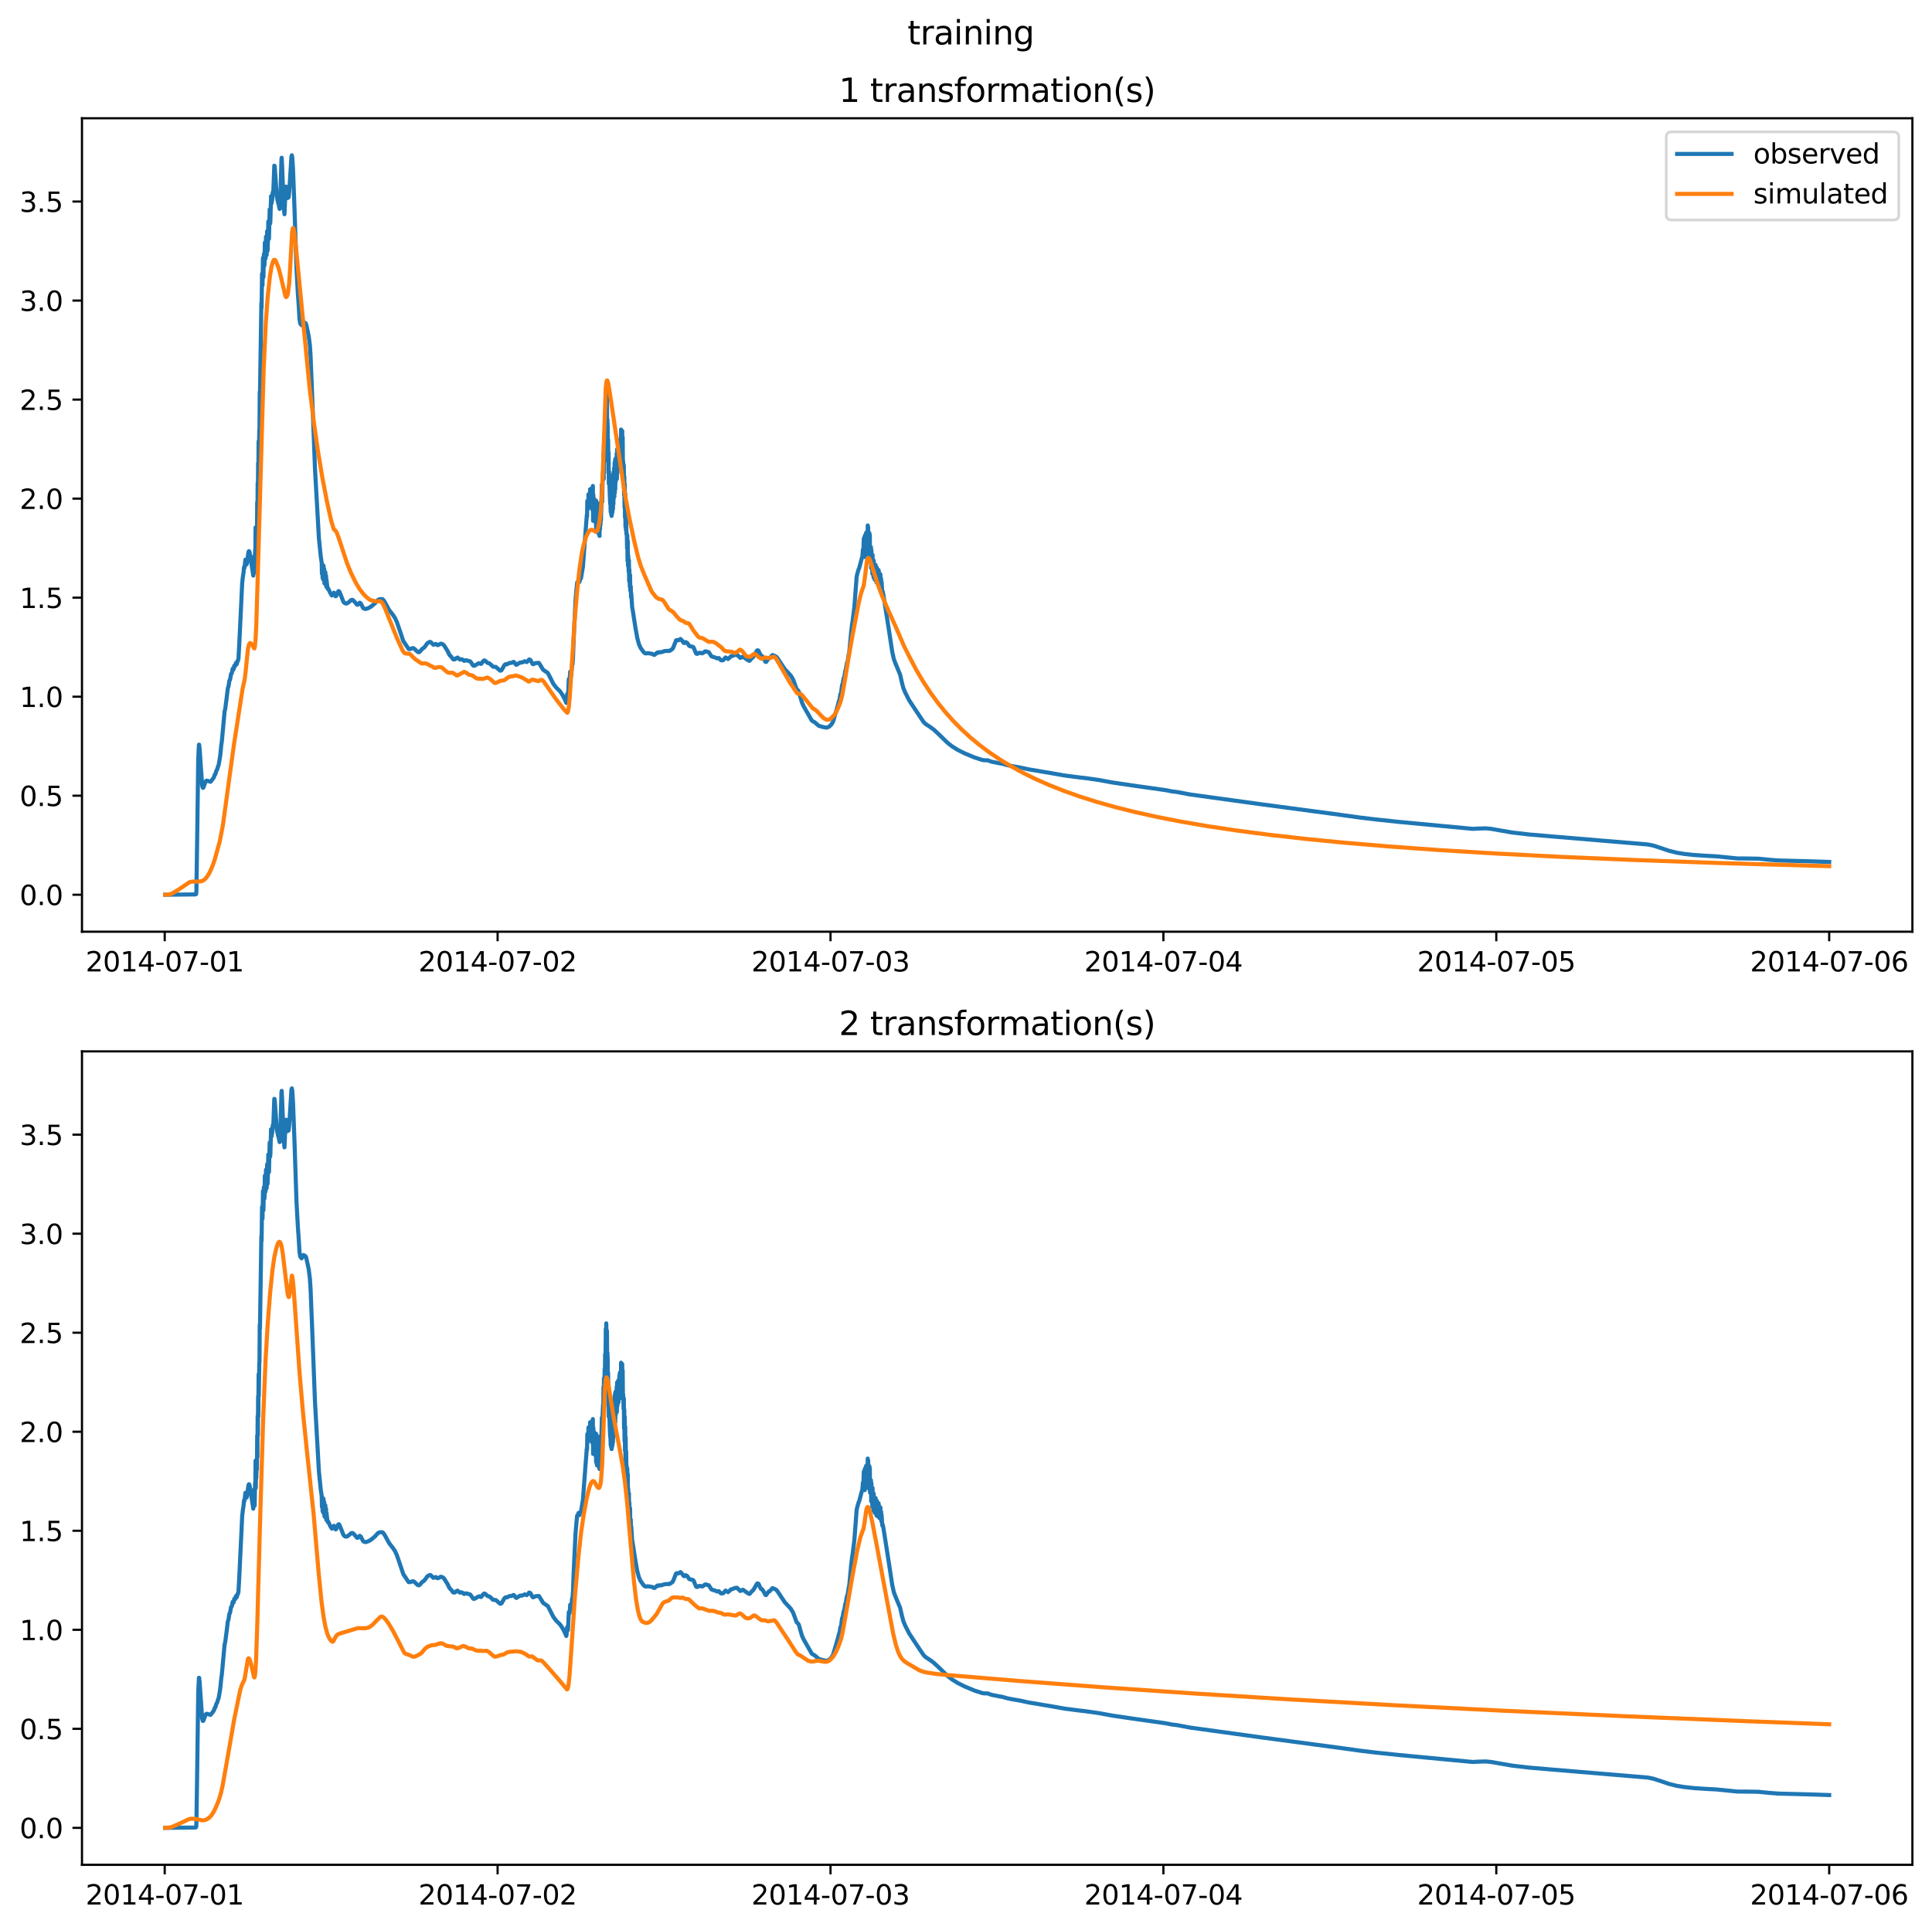 <?xml version="1.0" encoding="utf-8" standalone="no"?>
<!DOCTYPE svg PUBLIC "-//W3C//DTD SVG 1.1//EN"
  "http://www.w3.org/Graphics/SVG/1.1/DTD/svg11.dtd">
<svg xmlns:xlink="http://www.w3.org/1999/xlink" width="709.427pt" height="708.798pt" viewBox="0 0 709.427 708.798" xmlns="http://www.w3.org/2000/svg" version="1.1">
 <defs>
  <style type="text/css">*{stroke-linejoin: round; stroke-linecap: butt}</style>
 </defs>
 <g id="figure_1">
  <g id="patch_1">
   <path d="M 0 708.798 
L 709.427 708.798 
L 709.427 0 
L 0 0 
z
" style="fill: #ffffff"/>
  </g>
  <g id="axes_1">
   <g id="patch_2">
    <path d="M 30.103 342.2 
L 702.227 342.2 
L 702.227 43.44 
L 30.103 43.44 
z
" style="fill: #ffffff"/>
   </g>
   <g id="matplotlib.axis_1">
    <g id="xtick_1">
     <g id="line2d_1">
      <defs>
       <path id="m969ca7e47f" d="M 0 0 
L 0 3.5 
" style="stroke: #000000; stroke-width: 0.8"/>
      </defs>
      <g>
       <use xlink:href="#m969ca7e47f" x="60.484" y="342.2" style="stroke: #000000; stroke-width: 0.8"/>
      </g>
     </g>
     <g id="text_1">
      <!-- 2014-07-01 -->
      <g transform="translate(31.427 356.798) scale(0.1 -0.1)">
       <defs>
        <path id="DejaVuSans-32" d="M 1228 531 
L 3431 531 
L 3431 0 
L 469 0 
L 469 531 
Q 828 903 1448 1529 
Q 2069 2156 2228 2338 
Q 2531 2678 2651 2914 
Q 2772 3150 2772 3378 
Q 2772 3750 2511 3984 
Q 2250 4219 1831 4219 
Q 1534 4219 1204 4116 
Q 875 4013 500 3803 
L 500 4441 
Q 881 4594 1212 4672 
Q 1544 4750 1819 4750 
Q 2544 4750 2975 4387 
Q 3406 4025 3406 3419 
Q 3406 3131 3298 2873 
Q 3191 2616 2906 2266 
Q 2828 2175 2409 1742 
Q 1991 1309 1228 531 
z
" transform="scale(0.016)"/>
        <path id="DejaVuSans-30" d="M 2034 4250 
Q 1547 4250 1301 3770 
Q 1056 3291 1056 2328 
Q 1056 1369 1301 889 
Q 1547 409 2034 409 
Q 2525 409 2770 889 
Q 3016 1369 3016 2328 
Q 3016 3291 2770 3770 
Q 2525 4250 2034 4250 
z
M 2034 4750 
Q 2819 4750 3233 4129 
Q 3647 3509 3647 2328 
Q 3647 1150 3233 529 
Q 2819 -91 2034 -91 
Q 1250 -91 836 529 
Q 422 1150 422 2328 
Q 422 3509 836 4129 
Q 1250 4750 2034 4750 
z
" transform="scale(0.016)"/>
        <path id="DejaVuSans-31" d="M 794 531 
L 1825 531 
L 1825 4091 
L 703 3866 
L 703 4441 
L 1819 4666 
L 2450 4666 
L 2450 531 
L 3481 531 
L 3481 0 
L 794 0 
L 794 531 
z
" transform="scale(0.016)"/>
        <path id="DejaVuSans-34" d="M 2419 4116 
L 825 1625 
L 2419 1625 
L 2419 4116 
z
M 2253 4666 
L 3047 4666 
L 3047 1625 
L 3713 1625 
L 3713 1100 
L 3047 1100 
L 3047 0 
L 2419 0 
L 2419 1100 
L 313 1100 
L 313 1709 
L 2253 4666 
z
" transform="scale(0.016)"/>
        <path id="DejaVuSans-2d" d="M 313 2009 
L 1997 2009 
L 1997 1497 
L 313 1497 
L 313 2009 
z
" transform="scale(0.016)"/>
        <path id="DejaVuSans-37" d="M 525 4666 
L 3525 4666 
L 3525 4397 
L 1831 0 
L 1172 0 
L 2766 4134 
L 525 4134 
L 525 4666 
z
" transform="scale(0.016)"/>
       </defs>
       <use xlink:href="#DejaVuSans-32"/>
       <use xlink:href="#DejaVuSans-30" x="63.623"/>
       <use xlink:href="#DejaVuSans-31" x="127.246"/>
       <use xlink:href="#DejaVuSans-34" x="190.869"/>
       <use xlink:href="#DejaVuSans-2d" x="254.492"/>
       <use xlink:href="#DejaVuSans-30" x="290.576"/>
       <use xlink:href="#DejaVuSans-37" x="354.199"/>
       <use xlink:href="#DejaVuSans-2d" x="417.822"/>
       <use xlink:href="#DejaVuSans-30" x="453.906"/>
       <use xlink:href="#DejaVuSans-31" x="517.529"/>
      </g>
     </g>
    </g>
    <g id="xtick_2">
     <g id="line2d_2">
      <g>
       <use xlink:href="#m969ca7e47f" x="182.723" y="342.2" style="stroke: #000000; stroke-width: 0.8"/>
      </g>
     </g>
     <g id="text_2">
      <!-- 2014-07-02 -->
      <g transform="translate(153.665 356.798) scale(0.1 -0.1)">
       <use xlink:href="#DejaVuSans-32"/>
       <use xlink:href="#DejaVuSans-30" x="63.623"/>
       <use xlink:href="#DejaVuSans-31" x="127.246"/>
       <use xlink:href="#DejaVuSans-34" x="190.869"/>
       <use xlink:href="#DejaVuSans-2d" x="254.492"/>
       <use xlink:href="#DejaVuSans-30" x="290.576"/>
       <use xlink:href="#DejaVuSans-37" x="354.199"/>
       <use xlink:href="#DejaVuSans-2d" x="417.822"/>
       <use xlink:href="#DejaVuSans-30" x="453.906"/>
       <use xlink:href="#DejaVuSans-32" x="517.529"/>
      </g>
     </g>
    </g>
    <g id="xtick_3">
     <g id="line2d_3">
      <g>
       <use xlink:href="#m969ca7e47f" x="304.961" y="342.2" style="stroke: #000000; stroke-width: 0.8"/>
      </g>
     </g>
     <g id="text_3">
      <!-- 2014-07-03 -->
      <g transform="translate(275.903 356.798) scale(0.1 -0.1)">
       <defs>
        <path id="DejaVuSans-33" d="M 2597 2516 
Q 3050 2419 3304 2112 
Q 3559 1806 3559 1356 
Q 3559 666 3084 287 
Q 2609 -91 1734 -91 
Q 1441 -91 1130 -33 
Q 819 25 488 141 
L 488 750 
Q 750 597 1062 519 
Q 1375 441 1716 441 
Q 2309 441 2620 675 
Q 2931 909 2931 1356 
Q 2931 1769 2642 2001 
Q 2353 2234 1838 2234 
L 1294 2234 
L 1294 2753 
L 1863 2753 
Q 2328 2753 2575 2939 
Q 2822 3125 2822 3475 
Q 2822 3834 2567 4026 
Q 2313 4219 1838 4219 
Q 1578 4219 1281 4162 
Q 984 4106 628 3988 
L 628 4550 
Q 988 4650 1302 4700 
Q 1616 4750 1894 4750 
Q 2613 4750 3031 4423 
Q 3450 4097 3450 3541 
Q 3450 3153 3228 2886 
Q 3006 2619 2597 2516 
z
" transform="scale(0.016)"/>
       </defs>
       <use xlink:href="#DejaVuSans-32"/>
       <use xlink:href="#DejaVuSans-30" x="63.623"/>
       <use xlink:href="#DejaVuSans-31" x="127.246"/>
       <use xlink:href="#DejaVuSans-34" x="190.869"/>
       <use xlink:href="#DejaVuSans-2d" x="254.492"/>
       <use xlink:href="#DejaVuSans-30" x="290.576"/>
       <use xlink:href="#DejaVuSans-37" x="354.199"/>
       <use xlink:href="#DejaVuSans-2d" x="417.822"/>
       <use xlink:href="#DejaVuSans-30" x="453.906"/>
       <use xlink:href="#DejaVuSans-33" x="517.529"/>
      </g>
     </g>
    </g>
    <g id="xtick_4">
     <g id="line2d_4">
      <g>
       <use xlink:href="#m969ca7e47f" x="427.199" y="342.2" style="stroke: #000000; stroke-width: 0.8"/>
      </g>
     </g>
     <g id="text_4">
      <!-- 2014-07-04 -->
      <g transform="translate(398.141 356.798) scale(0.1 -0.1)">
       <use xlink:href="#DejaVuSans-32"/>
       <use xlink:href="#DejaVuSans-30" x="63.623"/>
       <use xlink:href="#DejaVuSans-31" x="127.246"/>
       <use xlink:href="#DejaVuSans-34" x="190.869"/>
       <use xlink:href="#DejaVuSans-2d" x="254.492"/>
       <use xlink:href="#DejaVuSans-30" x="290.576"/>
       <use xlink:href="#DejaVuSans-37" x="354.199"/>
       <use xlink:href="#DejaVuSans-2d" x="417.822"/>
       <use xlink:href="#DejaVuSans-30" x="453.906"/>
       <use xlink:href="#DejaVuSans-34" x="517.529"/>
      </g>
     </g>
    </g>
    <g id="xtick_5">
     <g id="line2d_5">
      <g>
       <use xlink:href="#m969ca7e47f" x="549.437" y="342.2" style="stroke: #000000; stroke-width: 0.8"/>
      </g>
     </g>
     <g id="text_5">
      <!-- 2014-07-05 -->
      <g transform="translate(520.38 356.798) scale(0.1 -0.1)">
       <defs>
        <path id="DejaVuSans-35" d="M 691 4666 
L 3169 4666 
L 3169 4134 
L 1269 4134 
L 1269 2991 
Q 1406 3038 1543 3061 
Q 1681 3084 1819 3084 
Q 2600 3084 3056 2656 
Q 3513 2228 3513 1497 
Q 3513 744 3044 326 
Q 2575 -91 1722 -91 
Q 1428 -91 1123 -41 
Q 819 9 494 109 
L 494 744 
Q 775 591 1075 516 
Q 1375 441 1709 441 
Q 2250 441 2565 725 
Q 2881 1009 2881 1497 
Q 2881 1984 2565 2268 
Q 2250 2553 1709 2553 
Q 1456 2553 1204 2497 
Q 953 2441 691 2322 
L 691 4666 
z
" transform="scale(0.016)"/>
       </defs>
       <use xlink:href="#DejaVuSans-32"/>
       <use xlink:href="#DejaVuSans-30" x="63.623"/>
       <use xlink:href="#DejaVuSans-31" x="127.246"/>
       <use xlink:href="#DejaVuSans-34" x="190.869"/>
       <use xlink:href="#DejaVuSans-2d" x="254.492"/>
       <use xlink:href="#DejaVuSans-30" x="290.576"/>
       <use xlink:href="#DejaVuSans-37" x="354.199"/>
       <use xlink:href="#DejaVuSans-2d" x="417.822"/>
       <use xlink:href="#DejaVuSans-30" x="453.906"/>
       <use xlink:href="#DejaVuSans-35" x="517.529"/>
      </g>
     </g>
    </g>
    <g id="xtick_6">
     <g id="line2d_6">
      <g>
       <use xlink:href="#m969ca7e47f" x="671.676" y="342.2" style="stroke: #000000; stroke-width: 0.8"/>
      </g>
     </g>
     <g id="text_6">
      <!-- 2014-07-06 -->
      <g transform="translate(642.618 356.798) scale(0.1 -0.1)">
       <defs>
        <path id="DejaVuSans-36" d="M 2113 2584 
Q 1688 2584 1439 2293 
Q 1191 2003 1191 1497 
Q 1191 994 1439 701 
Q 1688 409 2113 409 
Q 2538 409 2786 701 
Q 3034 994 3034 1497 
Q 3034 2003 2786 2293 
Q 2538 2584 2113 2584 
z
M 3366 4563 
L 3366 3988 
Q 3128 4100 2886 4159 
Q 2644 4219 2406 4219 
Q 1781 4219 1451 3797 
Q 1122 3375 1075 2522 
Q 1259 2794 1537 2939 
Q 1816 3084 2150 3084 
Q 2853 3084 3261 2657 
Q 3669 2231 3669 1497 
Q 3669 778 3244 343 
Q 2819 -91 2113 -91 
Q 1303 -91 875 529 
Q 447 1150 447 2328 
Q 447 3434 972 4092 
Q 1497 4750 2381 4750 
Q 2619 4750 2861 4703 
Q 3103 4656 3366 4563 
z
" transform="scale(0.016)"/>
       </defs>
       <use xlink:href="#DejaVuSans-32"/>
       <use xlink:href="#DejaVuSans-30" x="63.623"/>
       <use xlink:href="#DejaVuSans-31" x="127.246"/>
       <use xlink:href="#DejaVuSans-34" x="190.869"/>
       <use xlink:href="#DejaVuSans-2d" x="254.492"/>
       <use xlink:href="#DejaVuSans-30" x="290.576"/>
       <use xlink:href="#DejaVuSans-37" x="354.199"/>
       <use xlink:href="#DejaVuSans-2d" x="417.822"/>
       <use xlink:href="#DejaVuSans-30" x="453.906"/>
       <use xlink:href="#DejaVuSans-36" x="517.529"/>
      </g>
     </g>
    </g>
   </g>
   <g id="matplotlib.axis_2">
    <g id="ytick_1">
     <g id="line2d_7">
      <defs>
       <path id="mf87bd97de7" d="M 0 0 
L -3.5 0 
" style="stroke: #000000; stroke-width: 0.8"/>
      </defs>
      <g>
       <use xlink:href="#mf87bd97de7" x="30.103" y="328.62" style="stroke: #000000; stroke-width: 0.8"/>
      </g>
     </g>
     <g id="text_7">
      <!-- 0.0 -->
      <g transform="translate(7.2 332.419) scale(0.1 -0.1)">
       <defs>
        <path id="DejaVuSans-2e" d="M 684 794 
L 1344 794 
L 1344 0 
L 684 0 
L 684 794 
z
" transform="scale(0.016)"/>
       </defs>
       <use xlink:href="#DejaVuSans-30"/>
       <use xlink:href="#DejaVuSans-2e" x="63.623"/>
       <use xlink:href="#DejaVuSans-30" x="95.41"/>
      </g>
     </g>
    </g>
    <g id="ytick_2">
     <g id="line2d_8">
      <g>
       <use xlink:href="#mf87bd97de7" x="30.103" y="292.249" style="stroke: #000000; stroke-width: 0.8"/>
      </g>
     </g>
     <g id="text_8">
      <!-- 0.5 -->
      <g transform="translate(7.2 296.048) scale(0.1 -0.1)">
       <use xlink:href="#DejaVuSans-30"/>
       <use xlink:href="#DejaVuSans-2e" x="63.623"/>
       <use xlink:href="#DejaVuSans-35" x="95.41"/>
      </g>
     </g>
    </g>
    <g id="ytick_3">
     <g id="line2d_9">
      <g>
       <use xlink:href="#mf87bd97de7" x="30.103" y="255.879" style="stroke: #000000; stroke-width: 0.8"/>
      </g>
     </g>
     <g id="text_9">
      <!-- 1.0 -->
      <g transform="translate(7.2 259.678) scale(0.1 -0.1)">
       <use xlink:href="#DejaVuSans-31"/>
       <use xlink:href="#DejaVuSans-2e" x="63.623"/>
       <use xlink:href="#DejaVuSans-30" x="95.41"/>
      </g>
     </g>
    </g>
    <g id="ytick_4">
     <g id="line2d_10">
      <g>
       <use xlink:href="#mf87bd97de7" x="30.103" y="219.508" style="stroke: #000000; stroke-width: 0.8"/>
      </g>
     </g>
     <g id="text_10">
      <!-- 1.5 -->
      <g transform="translate(7.2 223.308) scale(0.1 -0.1)">
       <use xlink:href="#DejaVuSans-31"/>
       <use xlink:href="#DejaVuSans-2e" x="63.623"/>
       <use xlink:href="#DejaVuSans-35" x="95.41"/>
      </g>
     </g>
    </g>
    <g id="ytick_5">
     <g id="line2d_11">
      <g>
       <use xlink:href="#mf87bd97de7" x="30.103" y="183.138" style="stroke: #000000; stroke-width: 0.8"/>
      </g>
     </g>
     <g id="text_11">
      <!-- 2.0 -->
      <g transform="translate(7.2 186.937) scale(0.1 -0.1)">
       <use xlink:href="#DejaVuSans-32"/>
       <use xlink:href="#DejaVuSans-2e" x="63.623"/>
       <use xlink:href="#DejaVuSans-30" x="95.41"/>
      </g>
     </g>
    </g>
    <g id="ytick_6">
     <g id="line2d_12">
      <g>
       <use xlink:href="#mf87bd97de7" x="30.103" y="146.768" style="stroke: #000000; stroke-width: 0.8"/>
      </g>
     </g>
     <g id="text_12">
      <!-- 2.5 -->
      <g transform="translate(7.2 150.567) scale(0.1 -0.1)">
       <use xlink:href="#DejaVuSans-32"/>
       <use xlink:href="#DejaVuSans-2e" x="63.623"/>
       <use xlink:href="#DejaVuSans-35" x="95.41"/>
      </g>
     </g>
    </g>
    <g id="ytick_7">
     <g id="line2d_13">
      <g>
       <use xlink:href="#mf87bd97de7" x="30.103" y="110.397" style="stroke: #000000; stroke-width: 0.8"/>
      </g>
     </g>
     <g id="text_13">
      <!-- 3.0 -->
      <g transform="translate(7.2 114.196) scale(0.1 -0.1)">
       <use xlink:href="#DejaVuSans-33"/>
       <use xlink:href="#DejaVuSans-2e" x="63.623"/>
       <use xlink:href="#DejaVuSans-30" x="95.41"/>
      </g>
     </g>
    </g>
    <g id="ytick_8">
     <g id="line2d_14">
      <g>
       <use xlink:href="#mf87bd97de7" x="30.103" y="74.027" style="stroke: #000000; stroke-width: 0.8"/>
      </g>
     </g>
     <g id="text_14">
      <!-- 3.5 -->
      <g transform="translate(7.2 77.826) scale(0.1 -0.1)">
       <use xlink:href="#DejaVuSans-33"/>
       <use xlink:href="#DejaVuSans-2e" x="63.623"/>
       <use xlink:href="#DejaVuSans-35" x="95.41"/>
      </g>
     </g>
    </g>
   </g>
   <g id="line2d_15">
    <path d="M 60.654 328.62 
L 71.69 328.509 
L 71.944 328.441 
L 72.029 328.308 
L 72.114 327.343 
L 72.369 310.352 
L 72.793 278.62 
L 73.048 273.505 
L 73.133 273.516 
L 73.302 275.108 
L 74.236 288.565 
L 74.491 289.373 
L 74.661 289.3 
L 74.915 288.627 
L 75.51 287.01 
L 75.849 286.716 
L 76.189 286.773 
L 77.292 287.139 
L 78.056 286.202 
L 78.311 285.814 
L 78.481 285.623 
L 78.905 284.443 
L 79.075 284.368 
L 79.245 283.81 
L 79.499 282.94 
L 79.754 282.603 
L 80.093 281.364 
L 80.263 281.104 
L 80.433 280.103 
L 80.773 278.16 
L 80.942 276.82 
L 81.282 273.417 
L 81.452 272.356 
L 82.046 265.975 
L 82.216 264.094 
L 82.47 261.296 
L 82.725 260.232 
L 83.234 256.304 
L 83.404 254.87 
L 83.659 252.77 
L 83.913 252.077 
L 84.253 249.879 
L 84.423 249.755 
L 84.508 249.461 
L 84.847 247.48 
L 85.017 247.446 
L 85.187 246.989 
L 85.441 245.596 
L 85.611 245.834 
L 85.696 245.951 
L 85.781 245.821 
L 86.036 244.497 
L 86.205 244.619 
L 86.29 244.703 
L 86.375 244.578 
L 86.63 243.501 
L 86.884 243.978 
L 86.969 243.876 
L 87.224 242.708 
L 87.394 242.651 
L 87.564 241.849 
L 87.903 235.689 
L 88.922 214.27 
L 89.176 211.883 
L 89.431 210.32 
L 89.601 208.37 
L 89.686 208.627 
L 89.771 208.57 
L 90.11 205.563 
L 90.195 205.621 
L 90.535 207.313 
L 90.62 207.161 
L 90.789 206.063 
L 91.214 202.824 
L 91.384 202.428 
L 91.468 202.429 
L 91.638 202.796 
L 91.978 204.659 
L 92.996 211.401 
L 93.166 208.253 
L 93.251 209.782 
L 93.421 204.219 
L 93.506 210.273 
L 93.676 201.99 
L 93.76 203.157 
L 93.845 193.72 
L 93.93 203.756 
L 94.015 196.642 
L 94.1 200.238 
L 94.27 194.844 
L 94.355 196.952 
L 94.439 184.489 
L 94.524 192.41 
L 94.609 177.387 
L 94.694 184.363 
L 94.779 170.074 
L 94.864 177.545 
L 94.949 162.088 
L 95.034 170.004 
L 95.203 158.137 
L 95.288 157.268 
L 95.373 143.934 
L 95.458 145.156 
L 95.967 111.294 
L 96.052 113.005 
L 96.222 100.539 
L 96.392 104.842 
L 96.562 94.728 
L 96.731 101.788 
L 96.901 93.291 
L 97.071 97.586 
L 97.156 96.608 
L 97.241 89.129 
L 97.326 89.998 
L 97.495 94.948 
L 97.58 93.213 
L 97.665 86.927 
L 97.835 93.62 
L 97.92 93.677 
L 98.09 84.892 
L 98.259 92.074 
L 98.429 87.159 
L 98.514 81.336 
L 98.599 82.864 
L 98.769 87.731 
L 99.023 76.916 
L 99.193 82.102 
L 99.278 81.268 
L 99.533 72.05 
L 99.703 74.683 
L 99.957 73.202 
L 100.127 70.782 
L 100.212 70.434 
L 100.297 71.053 
L 100.382 69.983 
L 100.721 60.862 
L 100.806 60.916 
L 100.891 61.382 
L 101.655 72.28 
L 102.164 74.604 
L 102.249 74.739 
L 102.674 76.743 
L 102.758 76.67 
L 102.928 74.473 
L 103.098 67.615 
L 103.353 58.328 
L 103.438 57.94 
L 103.607 61.328 
L 104.202 76.244 
L 104.456 78.683 
L 104.711 72.844 
L 104.966 68.614 
L 105.05 68.541 
L 105.305 70.83 
L 105.475 72.744 
L 105.56 72.758 
L 105.899 71.978 
L 105.984 72.484 
L 106.154 70.914 
L 106.409 67.331 
L 107.003 57.572 
L 107.173 57.02 
L 107.342 58.033 
L 107.597 62.164 
L 108.106 75.661 
L 108.87 98.573 
L 109.38 107.857 
L 109.719 112.755 
L 109.974 117.086 
L 110.229 118.774 
L 110.738 119.454 
L 110.993 119.092 
L 111.417 118.235 
L 111.587 118.274 
L 112.266 118.762 
L 112.521 119.549 
L 113.369 123.51 
L 113.794 126.899 
L 114.049 130.803 
L 114.813 150.011 
L 115.661 172.165 
L 117.105 197.732 
L 117.784 204.432 
L 118.123 206.648 
L 118.208 210.724 
L 118.293 209.486 
L 118.378 207.274 
L 118.463 212.323 
L 118.548 208.323 
L 118.632 209.195 
L 118.717 212.916 
L 118.802 207.781 
L 118.887 212.213 
L 118.972 211.796 
L 119.057 208.981 
L 119.142 214.259 
L 119.227 210.408 
L 119.312 211.633 
L 119.396 214.533 
L 119.481 210.184 
L 119.566 213.944 
L 119.651 213.36 
L 119.736 211.494 
L 119.821 215.49 
L 119.906 213.034 
L 120.245 216.005 
L 120.33 216.267 
L 120.5 216.077 
L 120.755 216.661 
L 121.349 217.947 
L 121.858 218.721 
L 122.198 218.265 
L 122.368 218.065 
L 122.622 217.68 
L 122.792 217.982 
L 123.216 218.998 
L 123.386 218.968 
L 123.641 218.504 
L 124.235 217.147 
L 124.405 217.104 
L 124.66 217.382 
L 125.084 218.416 
L 126.103 221.016 
L 126.527 221.482 
L 126.951 221.664 
L 127.376 221.645 
L 128.055 221.187 
L 128.989 220.37 
L 129.413 220.314 
L 129.753 220.538 
L 130.262 221.083 
L 131.111 222.096 
L 131.366 222.096 
L 131.62 221.886 
L 132.045 221.366 
L 132.299 221.444 
L 132.554 221.784 
L 133.318 223.28 
L 133.573 223.488 
L 134.252 223.683 
L 135.27 223.351 
L 135.78 223.091 
L 136.034 222.874 
L 136.374 222.722 
L 136.629 222.436 
L 136.968 222.215 
L 137.223 221.984 
L 137.478 221.737 
L 137.732 221.567 
L 138.157 221.03 
L 138.326 220.9 
L 138.666 220.469 
L 139.006 220.263 
L 139.26 220.115 
L 139.939 220.026 
L 140.449 220.088 
L 140.788 220.36 
L 141.297 221.138 
L 142.91 224.078 
L 144.353 225.92 
L 145.033 226.971 
L 145.712 228.426 
L 146.561 230.87 
L 148.089 235.429 
L 150.041 238.364 
L 150.55 238.394 
L 150.975 238.239 
L 151.654 238.02 
L 152.163 238.289 
L 153.267 239.36 
L 153.776 239.57 
L 154.2 239.299 
L 154.964 238.384 
L 155.304 238.159 
L 155.644 237.911 
L 156.238 237.244 
L 156.832 236.339 
L 157.171 236.087 
L 157.511 235.88 
L 157.935 235.735 
L 158.19 235.847 
L 159.124 236.797 
L 160.058 236.51 
L 160.567 236.912 
L 160.907 236.921 
L 161.84 236.392 
L 162.265 236.477 
L 162.774 236.754 
L 163.199 237.242 
L 164.472 239.32 
L 164.896 240.269 
L 165.321 240.851 
L 165.66 241.156 
L 166.339 242.092 
L 166.679 242.225 
L 167.103 242.128 
L 167.443 241.761 
L 168.037 241.503 
L 168.546 242.008 
L 168.971 242.243 
L 169.226 242.104 
L 169.65 242.182 
L 169.905 242.31 
L 170.414 242.717 
L 170.669 242.668 
L 171.093 242.476 
L 172.621 242.898 
L 172.961 243.298 
L 173.725 244.426 
L 173.979 244.545 
L 174.404 244.419 
L 175.677 243.652 
L 175.932 243.59 
L 176.611 243.855 
L 176.865 243.635 
L 177.29 242.962 
L 177.545 242.777 
L 177.799 242.549 
L 178.224 242.712 
L 178.563 243.041 
L 178.988 243.453 
L 179.412 243.565 
L 179.752 243.655 
L 180.261 244.113 
L 181.025 244.852 
L 181.28 244.894 
L 181.534 244.895 
L 181.789 244.944 
L 182.044 244.94 
L 183.656 246.332 
L 183.911 246.308 
L 184.166 246.151 
L 184.845 244.952 
L 185.184 244.331 
L 185.524 244.024 
L 185.779 243.922 
L 186.118 244.004 
L 187.137 243.46 
L 187.816 243.474 
L 188.41 243.146 
L 188.665 243.099 
L 188.919 243.38 
L 189.429 244.091 
L 189.683 244.173 
L 190.023 243.909 
L 191.042 243.314 
L 191.466 243.353 
L 191.721 243.295 
L 192.739 242.871 
L 193.419 243.159 
L 194.013 242.617 
L 194.267 242.206 
L 194.692 242.335 
L 194.947 242.686 
L 195.541 243.841 
L 195.795 243.966 
L 196.05 243.849 
L 196.644 243.554 
L 197.408 243.481 
L 197.663 243.496 
L 197.833 243.454 
L 198.002 243.627 
L 199.446 246.018 
L 201.143 247.147 
L 201.653 248.101 
L 203.181 251.141 
L 204.284 252.582 
L 205.388 253.658 
L 205.897 254.244 
L 206.746 255.576 
L 207.51 257.127 
L 207.934 258.162 
L 208.019 257.944 
L 208.274 254.858 
L 208.529 256.02 
L 208.613 254.957 
L 208.868 249.371 
L 208.953 249.388 
L 209.123 249.828 
L 209.208 249.219 
L 209.377 246.672 
L 209.462 246.673 
L 209.717 248.216 
L 209.802 247.73 
L 210.057 244.441 
L 210.226 244.087 
L 210.396 241.876 
L 210.651 234.707 
L 211.33 220.508 
L 211.669 216.524 
L 211.924 213.968 
L 212.179 213.801 
L 212.433 212.947 
L 212.773 213.754 
L 212.943 213.026 
L 213.112 212.64 
L 213.197 212.646 
L 213.367 212.241 
L 214.046 208.181 
L 214.98 195.702 
L 215.489 189.112 
L 215.574 189.675 
L 215.659 183.998 
L 215.744 187.084 
L 215.914 183.684 
L 215.999 186.21 
L 216.084 181.541 
L 216.168 186.349 
L 216.253 181.982 
L 216.338 184.36 
L 216.508 182.959 
L 216.593 185.6 
L 216.678 179.679 
L 216.763 186.024 
L 216.848 180.474 
L 216.932 184.161 
L 217.102 180.349 
L 217.187 186.177 
L 217.272 179.344 
L 217.357 186.996 
L 217.442 181.007 
L 217.612 187.351 
L 217.696 178.49 
L 217.781 191.278 
L 217.866 181.701 
L 217.951 188.9 
L 218.036 182.971 
L 218.121 187.613 
L 218.206 185.418 
L 218.375 188.695 
L 218.46 185.581 
L 218.545 189.727 
L 218.63 184.94 
L 218.715 191.975 
L 218.8 183.796 
L 218.885 194.122 
L 218.97 184.104 
L 219.055 194.729 
L 219.139 184.638 
L 219.224 195.484 
L 219.309 186.805 
L 219.394 193.849 
L 219.479 188.512 
L 219.649 192.837 
L 219.734 189.491 
L 219.819 194.655 
L 219.903 187.958 
L 219.988 196.408 
L 220.073 186.595 
L 220.158 196.837 
L 220.243 185.665 
L 220.328 194.416 
L 220.413 184.843 
L 220.498 192.77 
L 220.583 187.646 
L 220.667 191.155 
L 221.007 177.949 
L 221.092 184.476 
L 221.262 177.144 
L 221.431 173.263 
L 221.516 175.547 
L 221.601 166.724 
L 221.686 175.895 
L 221.771 163.528 
L 221.856 169.5 
L 222.026 160.128 
L 222.111 164.207 
L 222.195 154.683 
L 222.28 158.303 
L 222.365 154.758 
L 222.45 145.392 
L 222.535 153.2 
L 222.62 143.327 
L 222.79 151.224 
L 222.875 146.075 
L 222.959 158.691 
L 223.044 154.094 
L 223.129 156.258 
L 223.214 165.413 
L 223.299 161.463 
L 223.384 173.652 
L 223.469 166.144 
L 223.554 177.69 
L 223.639 173.098 
L 223.893 181.294 
L 224.063 185.044 
L 224.148 184.307 
L 224.233 187.996 
L 224.318 183.1 
L 224.403 188.732 
L 224.487 182.695 
L 224.572 189.494 
L 224.657 178.934 
L 224.742 188.709 
L 224.827 177.343 
L 224.912 187.995 
L 224.997 176.377 
L 225.082 186.966 
L 225.167 174.184 
L 225.251 185.095 
L 225.336 173.401 
L 225.421 182.779 
L 225.506 171.974 
L 225.591 182.441 
L 225.676 170.031 
L 225.761 180.945 
L 225.846 169.069 
L 225.931 179.658 
L 226.015 168.433 
L 226.1 176.878 
L 226.185 170.354 
L 226.355 173.634 
L 226.44 166.578 
L 226.525 175.91 
L 226.61 165.006 
L 226.694 173.721 
L 226.864 167.423 
L 226.949 172.57 
L 227.034 164.233 
L 227.119 172.301 
L 227.204 164.83 
L 227.374 169.42 
L 227.458 162.308 
L 227.543 170.953 
L 227.628 161.393 
L 227.713 167.729 
L 227.883 161.461 
L 227.968 168.684 
L 228.053 157.769 
L 228.138 166.987 
L 228.222 160.75 
L 228.307 161.762 
L 228.392 167.072 
L 228.477 158.27 
L 228.562 170.613 
L 228.647 160.641 
L 228.732 170.389 
L 228.817 169.401 
L 228.902 170.929 
L 228.986 174.77 
L 229.071 170.924 
L 229.156 181.899 
L 229.241 174.984 
L 229.326 186.471 
L 229.411 177.702 
L 229.496 190.068 
L 229.581 181.292 
L 229.666 193.401 
L 229.75 185.226 
L 229.835 194.705 
L 229.92 190.305 
L 230.005 196.148 
L 230.09 195.667 
L 230.175 196.416 
L 230.26 201.367 
L 230.345 196.59 
L 230.43 205.995 
L 230.514 198.713 
L 230.599 207.81 
L 230.684 204.01 
L 230.854 209.991 
L 230.939 205.746 
L 231.024 213.419 
L 231.109 209.174 
L 231.278 215.501 
L 231.363 211.206 
L 231.448 216.838 
L 231.533 216.102 
L 231.618 215.393 
L 231.703 219.341 
L 231.788 217.879 
L 232.127 223.001 
L 232.297 223.887 
L 233.316 230.448 
L 233.995 234.269 
L 234.589 236.511 
L 235.183 237.882 
L 236.032 239.103 
L 236.626 239.793 
L 236.966 239.986 
L 237.39 239.98 
L 237.9 239.884 
L 239.513 240.156 
L 240.022 240.482 
L 240.361 240.522 
L 241.38 239.635 
L 241.635 239.752 
L 241.974 239.527 
L 242.314 239.601 
L 242.568 239.497 
L 242.908 239.531 
L 243.842 239.185 
L 244.521 239.086 
L 244.86 239.078 
L 245.115 239.096 
L 245.37 239.112 
L 245.624 238.983 
L 245.879 239.048 
L 246.898 238.385 
L 247.237 237.791 
L 248.256 235.194 
L 248.596 235.071 
L 249.105 235.17 
L 249.869 234.68 
L 250.378 235.187 
L 251.057 236.143 
L 251.397 236.161 
L 251.736 235.803 
L 252.331 236.125 
L 253.095 237.238 
L 253.689 237.435 
L 254.113 237.483 
L 254.453 237.59 
L 254.707 237.843 
L 255.217 239.125 
L 255.641 240.049 
L 255.896 240.161 
L 256.32 240.074 
L 256.66 239.765 
L 256.999 239.803 
L 257.254 239.768 
L 257.763 239.968 
L 258.188 239.83 
L 258.782 239.302 
L 259.122 239.199 
L 260.055 239.509 
L 260.225 239.5 
L 260.48 239.865 
L 261.244 241.038 
L 261.923 241.309 
L 262.178 241.334 
L 263.366 241.814 
L 263.706 241.727 
L 263.96 241.692 
L 264.3 242.072 
L 264.724 242.489 
L 265.064 242.542 
L 265.573 242.453 
L 266.422 241.473 
L 266.677 241.621 
L 267.356 242.046 
L 268.459 241.007 
L 268.714 241.001 
L 269.987 240.476 
L 270.412 240.605 
L 270.581 240.423 
L 270.836 240.641 
L 271.43 241.206 
L 271.77 241.613 
L 272.025 241.575 
L 272.788 241.153 
L 273.213 241.457 
L 273.637 241.767 
L 274.571 242.42 
L 274.826 242.568 
L 275.08 242.681 
L 275.25 242.693 
L 275.76 242.094 
L 275.929 241.926 
L 276.184 241.596 
L 276.524 241.384 
L 277.033 240.573 
L 277.967 238.936 
L 278.221 238.828 
L 278.476 238.947 
L 278.731 239.404 
L 279.325 240.727 
L 279.58 240.966 
L 279.749 240.901 
L 280.004 241.213 
L 280.513 242.025 
L 281.023 243.029 
L 281.277 243.134 
L 281.447 242.978 
L 281.871 242.304 
L 282.381 241.747 
L 282.635 241.725 
L 283.654 240.579 
L 284.333 240.821 
L 285.097 241.245 
L 285.522 241.773 
L 288.153 245.745 
L 290.36 248.118 
L 291.209 249.53 
L 291.718 250.882 
L 292.482 253.023 
L 293.162 253.731 
L 293.416 254.256 
L 293.841 255.839 
L 294.52 258.144 
L 295.199 259.587 
L 297.236 263.139 
L 298.085 264.649 
L 298.679 265.024 
L 299.189 265.294 
L 300.632 266.57 
L 301.905 266.948 
L 303.433 267.268 
L 304.197 266.995 
L 304.536 266.846 
L 304.706 266.672 
L 305.046 266.297 
L 305.3 266.093 
L 305.725 265.322 
L 305.895 265.059 
L 307.168 260.736 
L 307.508 259.557 
L 307.677 258.971 
L 308.017 257.55 
L 308.272 256.929 
L 308.611 254.811 
L 308.781 254.605 
L 308.866 254.269 
L 309.205 251.624 
L 309.46 251.026 
L 309.8 249.024 
L 309.969 248.937 
L 310.139 247.962 
L 310.394 246.336 
L 310.564 246.055 
L 310.733 244.982 
L 310.988 243.533 
L 311.158 243.228 
L 311.328 242.474 
L 311.667 240.291 
L 311.837 239.613 
L 312.601 231.518 
L 312.855 229.48 
L 313.11 227.848 
L 313.45 225.058 
L 313.704 223.115 
L 314.553 211.89 
L 314.808 210.701 
L 315.317 208.978 
L 315.487 208.671 
L 316.506 204.812 
L 316.675 204.366 
L 316.845 201.852 
L 316.93 201.971 
L 317.015 202.606 
L 317.185 197.823 
L 317.27 202.381 
L 317.439 197.225 
L 317.524 204.594 
L 317.609 196.632 
L 317.694 202.967 
L 317.864 198.225 
L 317.949 203.685 
L 318.034 195.675 
L 318.119 203.746 
L 318.203 196.04 
L 318.288 199.5 
L 318.373 199.064 
L 318.458 195.137 
L 318.543 201.185 
L 318.628 192.989 
L 318.713 201.836 
L 318.798 193.638 
L 318.883 200.037 
L 318.967 196.652 
L 319.137 200.665 
L 319.222 195.764 
L 319.307 204.482 
L 319.392 196.38 
L 319.477 205.513 
L 319.562 200.702 
L 319.731 205.36 
L 319.816 200.942 
L 319.901 208.709 
L 319.986 202.007 
L 320.071 207.816 
L 320.156 206.437 
L 320.241 204.649 
L 320.326 210.715 
L 320.41 203.804 
L 320.495 210.508 
L 320.665 206.614 
L 320.75 212.04 
L 320.835 205.88 
L 320.92 210.875 
L 321.005 209.881 
L 321.09 207.548 
L 321.174 212.879 
L 321.259 207.496 
L 321.429 211.883 
L 321.514 207.472 
L 321.599 213.247 
L 321.684 209.675 
L 321.769 209.826 
L 321.854 213.93 
L 321.938 208.43 
L 322.023 212.616 
L 322.108 212.114 
L 322.193 209.095 
L 322.278 214.217 
L 322.363 210.026 
L 322.533 213.95 
L 322.618 209.38 
L 322.702 213.501 
L 322.787 212.455 
L 322.872 210.34 
L 322.957 214.886 
L 323.042 211.005 
L 323.212 214.826 
L 323.297 210.981 
L 323.382 214.566 
L 323.466 214.055 
L 323.551 212.556 
L 323.636 216.057 
L 323.721 213.697 
L 323.976 217.612 
L 324.146 217.297 
L 324.4 218.554 
L 326.692 233.237 
L 327.626 239.409 
L 328.22 242.063 
L 328.814 243.662 
L 330.512 247.742 
L 331.106 250.383 
L 331.701 252.699 
L 332.38 254.32 
L 333.823 257.175 
L 334.926 258.866 
L 337.897 263.337 
L 339.171 265.217 
L 339.935 265.945 
L 341.463 266.934 
L 342.906 268.005 
L 344.773 269.74 
L 347.914 272.8 
L 349.612 274.13 
L 351.649 275.403 
L 354.196 276.687 
L 357.931 278.24 
L 360.817 279.155 
L 361.666 279.236 
L 362.769 279.255 
L 363.618 279.607 
L 364.382 279.829 
L 365.825 280.088 
L 366.759 280.306 
L 367.948 280.479 
L 369.985 281.059 
L 371.343 281.329 
L 374.654 281.904 
L 377.879 282.603 
L 380.596 283.041 
L 383.227 283.502 
L 385.35 283.845 
L 390.867 284.819 
L 396.64 285.57 
L 398.337 285.753 
L 402.072 286.273 
L 403.685 286.515 
L 408.524 287.408 
L 417.182 288.68 
L 426.265 289.955 
L 428.218 290.239 
L 430.255 290.655 
L 432.208 290.889 
L 436.961 291.791 
L 463.531 295.458 
L 493.327 299.433 
L 499.693 300.315 
L 505.041 300.955 
L 513.7 301.874 
L 540.779 304.421 
L 543.156 304.298 
L 545.617 304.233 
L 547.57 304.425 
L 550.371 304.918 
L 555.21 305.762 
L 561.407 306.485 
L 569.726 307.196 
L 605.039 310.155 
L 607.076 310.559 
L 609.708 311.412 
L 612.849 312.479 
L 615.65 313.179 
L 618.366 313.624 
L 622.101 314.033 
L 626.346 314.308 
L 630.335 314.52 
L 637.975 315.293 
L 641.88 315.313 
L 645.7 315.38 
L 649.35 315.751 
L 653 316.036 
L 657.924 316.164 
L 665.394 316.365 
L 671.676 316.576 
L 671.676 316.576 
" clip-path="url(#pceb12ffae1)" style="fill: none; stroke: #1f77b4; stroke-width: 1.5; stroke-linecap: square"/>
   </g>
   <g id="line2d_16">
    <path d="M 60.654 328.62 
L 62.267 328.511 
L 63.371 328.032 
L 65.323 326.889 
L 69.652 323.978 
L 70.586 323.821 
L 72.623 323.772 
L 73.982 323.671 
L 74.83 323.265 
L 75.425 322.739 
L 76.104 321.88 
L 76.953 320.516 
L 78.056 318.007 
L 78.82 315.8 
L 80.688 309.048 
L 81.876 302.898 
L 84.932 280.517 
L 85.951 273.169 
L 89.092 252.874 
L 89.856 249.543 
L 90.195 246.631 
L 91.044 238.354 
L 91.384 236.824 
L 91.723 236.223 
L 91.978 236.188 
L 92.317 236.483 
L 92.996 237.559 
L 93.336 238.159 
L 93.421 238.164 
L 93.591 237.403 
L 93.845 234.747 
L 94.1 229.679 
L 94.609 212.924 
L 96.816 135.734 
L 97.58 118.919 
L 98.259 109.424 
L 99.108 101.484 
L 99.703 97.923 
L 100.212 96.19 
L 100.551 95.467 
L 100.806 95.448 
L 100.976 95.467 
L 101.315 95.995 
L 102.249 98.311 
L 103.013 101.163 
L 104.796 108.733 
L 105.05 109.134 
L 105.305 108.901 
L 105.56 108.38 
L 105.73 107.666 
L 106.154 104.316 
L 106.494 99.168 
L 107.258 85.406 
L 107.512 83.873 
L 107.682 83.726 
L 107.852 84.196 
L 108.191 86.346 
L 108.786 92.061 
L 113.709 142.68 
L 115.237 155.066 
L 116.765 165.75 
L 118.378 175.48 
L 119.991 183.906 
L 121.604 191.203 
L 122.537 194.326 
L 122.877 194.665 
L 123.301 195.037 
L 123.726 195.784 
L 124.405 197.663 
L 127.376 206.693 
L 128.904 210.486 
L 130.517 213.785 
L 131.96 216.242 
L 133.488 218.231 
L 134.591 219.318 
L 135.525 220.103 
L 136.204 220.478 
L 138.496 220.936 
L 139.175 220.823 
L 139.685 220.841 
L 140.109 221.127 
L 140.618 221.836 
L 141.297 223.227 
L 142.741 226.843 
L 145.712 234.256 
L 147.834 238.942 
L 148.513 239.863 
L 149.022 240.036 
L 150.38 240.131 
L 150.805 240.478 
L 152.333 242.005 
L 154.795 243.682 
L 155.304 243.676 
L 155.983 243.601 
L 156.747 243.804 
L 157.511 244.221 
L 158.105 244.528 
L 158.784 244.84 
L 159.548 245.316 
L 160.058 245.281 
L 160.737 245.065 
L 161.331 245.004 
L 162.01 245.059 
L 162.435 245.288 
L 163.199 246.015 
L 164.387 246.989 
L 164.896 247.08 
L 165.406 247.1 
L 166.17 247.084 
L 166.594 247.321 
L 167.698 248.096 
L 168.122 248.007 
L 170.414 246.755 
L 171.093 247.028 
L 171.518 247.325 
L 172.197 247.81 
L 172.706 247.925 
L 173.385 248.038 
L 173.979 248.438 
L 174.828 249.093 
L 175.762 249.313 
L 176.441 249.282 
L 177.12 249.368 
L 177.545 249.27 
L 178.988 248.857 
L 179.752 249.227 
L 180.431 249.747 
L 181.534 250.775 
L 182.044 250.86 
L 182.977 250.42 
L 183.656 250.088 
L 185.184 249.845 
L 186.628 248.741 
L 187.476 248.458 
L 188.41 248.373 
L 189.344 248.081 
L 190.617 248.448 
L 191.551 248.773 
L 192.485 249.326 
L 193.249 249.753 
L 194.013 250.323 
L 194.352 250.309 
L 194.777 249.988 
L 195.286 249.629 
L 195.71 249.623 
L 197.663 250.194 
L 198.342 249.793 
L 198.766 249.682 
L 199.106 249.808 
L 199.615 250.292 
L 200.549 251.597 
L 204.114 256.735 
L 206.916 260.338 
L 208.189 261.726 
L 208.359 261.795 
L 208.613 261.121 
L 208.868 259.657 
L 209.208 256.027 
L 209.802 246.897 
L 211.075 226.898 
L 212.009 216.244 
L 212.773 209.159 
L 213.622 203.268 
L 214.301 200.118 
L 215.235 197.116 
L 215.999 195.527 
L 216.678 194.732 
L 217.187 194.579 
L 217.781 194.734 
L 218.63 195.258 
L 218.8 195.301 
L 219.309 194.954 
L 219.479 194.52 
L 220.073 192.011 
L 220.583 187.966 
L 221.007 181.724 
L 221.347 173.705 
L 222.45 142.197 
L 222.705 140.158 
L 222.875 139.723 
L 222.959 139.712 
L 223.129 139.998 
L 223.384 140.99 
L 223.978 144.612 
L 229.241 180.179 
L 231.024 189.889 
L 232.806 198.403 
L 234.334 204.715 
L 235.268 207.796 
L 236.457 210.771 
L 239.258 217.217 
L 240.871 219.308 
L 241.804 219.937 
L 242.399 220.048 
L 243.163 220.275 
L 243.587 220.635 
L 244.181 221.492 
L 245.455 223.597 
L 245.879 223.967 
L 247.237 224.823 
L 248.341 226.239 
L 249.444 227.412 
L 249.954 227.789 
L 251.057 228.177 
L 251.736 228.743 
L 252.161 228.833 
L 252.755 228.913 
L 253.179 229.276 
L 253.774 230.177 
L 254.623 231.615 
L 255.811 233.117 
L 256.405 233.889 
L 256.83 234.175 
L 257.339 234.263 
L 257.848 234.36 
L 258.358 234.603 
L 260.225 235.754 
L 260.65 235.721 
L 261.498 235.676 
L 262.093 235.823 
L 262.942 236.259 
L 263.96 237.096 
L 264.554 237.449 
L 265.233 238.132 
L 265.743 238.73 
L 266.167 239.089 
L 266.592 239.171 
L 267.61 239.277 
L 268.289 239.344 
L 268.714 239.412 
L 269.733 239.772 
L 270.157 239.756 
L 270.921 239.212 
L 271.6 238.623 
L 271.94 238.656 
L 272.364 238.955 
L 273.043 239.773 
L 273.892 240.844 
L 274.401 241.161 
L 275.59 241.177 
L 276.354 240.524 
L 276.863 240.175 
L 277.203 240.191 
L 277.712 240.543 
L 278.646 241.382 
L 279.07 241.662 
L 279.495 241.921 
L 279.919 241.944 
L 280.598 241.537 
L 280.938 241.482 
L 282.296 241.7 
L 282.72 241.592 
L 283.23 241.499 
L 284.163 241.226 
L 284.503 241.39 
L 284.927 241.851 
L 285.691 243.089 
L 289.936 250.486 
L 292.228 253.949 
L 292.822 254.694 
L 293.162 254.803 
L 293.926 254.869 
L 294.435 255.235 
L 295.284 256.229 
L 298.425 260.155 
L 299.273 260.626 
L 299.953 261.173 
L 301.396 262.734 
L 302.499 263.812 
L 303.348 264.282 
L 303.942 264.366 
L 304.452 264.257 
L 305.046 263.949 
L 306.404 262.555 
L 307.083 261.435 
L 307.847 259.822 
L 308.611 257.853 
L 309.29 255.252 
L 310.479 248.405 
L 311.752 240.57 
L 313.195 232.516 
L 315.402 221.078 
L 316.166 217.968 
L 316.845 215.949 
L 317.185 214.963 
L 317.524 212.594 
L 318.288 206.317 
L 318.628 205.14 
L 318.883 204.917 
L 319.137 205.106 
L 319.477 205.799 
L 320.156 207.865 
L 322.193 214.268 
L 323.891 218.851 
L 325.843 223.419 
L 329.239 230.978 
L 331.87 237.108 
L 333.908 241.208 
L 336.539 246.182 
L 339.001 250.354 
L 341.548 254.245 
L 344.264 257.986 
L 347.065 261.467 
L 350.036 264.799 
L 353.092 267.895 
L 356.318 270.851 
L 359.713 273.663 
L 363.364 276.392 
L 367.184 278.97 
L 371.258 281.45 
L 375.587 283.824 
L 380.256 286.127 
L 385.265 288.344 
L 390.613 290.466 
L 396.385 292.515 
L 402.667 294.506 
L 409.458 296.42 
L 416.843 298.268 
L 424.907 300.054 
L 433.736 301.777 
L 443.413 303.438 
L 454.109 305.044 
L 465.908 306.588 
L 479.066 308.082 
L 493.751 309.521 
L 510.134 310.899 
L 528.555 312.221 
L 549.437 313.492 
L 573.121 314.706 
L 600.2 315.866 
L 631.354 316.972 
L 667.346 318.022 
L 671.676 318.135 
L 671.676 318.135 
" clip-path="url(#pceb12ffae1)" style="fill: none; stroke: #ff7f0e; stroke-width: 1.5; stroke-linecap: square"/>
   </g>
   <g id="patch_3">
    <path d="M 30.103 342.2 
L 30.103 43.44 
" style="fill: none; stroke: #000000; stroke-width: 0.8; stroke-linejoin: miter; stroke-linecap: square"/>
   </g>
   <g id="patch_4">
    <path d="M 702.227 342.2 
L 702.227 43.44 
" style="fill: none; stroke: #000000; stroke-width: 0.8; stroke-linejoin: miter; stroke-linecap: square"/>
   </g>
   <g id="patch_5">
    <path d="M 30.103 342.2 
L 702.227 342.2 
" style="fill: none; stroke: #000000; stroke-width: 0.8; stroke-linejoin: miter; stroke-linecap: square"/>
   </g>
   <g id="patch_6">
    <path d="M 30.103 43.44 
L 702.227 43.44 
" style="fill: none; stroke: #000000; stroke-width: 0.8; stroke-linejoin: miter; stroke-linecap: square"/>
   </g>
   <g id="text_15">
    <!-- 1 transformation(s) -->
    <g transform="translate(308.05 37.44) scale(0.12 -0.12)">
     <defs>
      <path id="DejaVuSans-20" transform="scale(0.016)"/>
      <path id="DejaVuSans-74" d="M 1172 4494 
L 1172 3500 
L 2356 3500 
L 2356 3053 
L 1172 3053 
L 1172 1153 
Q 1172 725 1289 603 
Q 1406 481 1766 481 
L 2356 481 
L 2356 0 
L 1766 0 
Q 1100 0 847 248 
Q 594 497 594 1153 
L 594 3053 
L 172 3053 
L 172 3500 
L 594 3500 
L 594 4494 
L 1172 4494 
z
" transform="scale(0.016)"/>
      <path id="DejaVuSans-72" d="M 2631 2963 
Q 2534 3019 2420 3045 
Q 2306 3072 2169 3072 
Q 1681 3072 1420 2755 
Q 1159 2438 1159 1844 
L 1159 0 
L 581 0 
L 581 3500 
L 1159 3500 
L 1159 2956 
Q 1341 3275 1631 3429 
Q 1922 3584 2338 3584 
Q 2397 3584 2469 3576 
Q 2541 3569 2628 3553 
L 2631 2963 
z
" transform="scale(0.016)"/>
      <path id="DejaVuSans-61" d="M 2194 1759 
Q 1497 1759 1228 1600 
Q 959 1441 959 1056 
Q 959 750 1161 570 
Q 1363 391 1709 391 
Q 2188 391 2477 730 
Q 2766 1069 2766 1631 
L 2766 1759 
L 2194 1759 
z
M 3341 1997 
L 3341 0 
L 2766 0 
L 2766 531 
Q 2569 213 2275 61 
Q 1981 -91 1556 -91 
Q 1019 -91 701 211 
Q 384 513 384 1019 
Q 384 1609 779 1909 
Q 1175 2209 1959 2209 
L 2766 2209 
L 2766 2266 
Q 2766 2663 2505 2880 
Q 2244 3097 1772 3097 
Q 1472 3097 1187 3025 
Q 903 2953 641 2809 
L 641 3341 
Q 956 3463 1253 3523 
Q 1550 3584 1831 3584 
Q 2591 3584 2966 3190 
Q 3341 2797 3341 1997 
z
" transform="scale(0.016)"/>
      <path id="DejaVuSans-6e" d="M 3513 2113 
L 3513 0 
L 2938 0 
L 2938 2094 
Q 2938 2591 2744 2837 
Q 2550 3084 2163 3084 
Q 1697 3084 1428 2787 
Q 1159 2491 1159 1978 
L 1159 0 
L 581 0 
L 581 3500 
L 1159 3500 
L 1159 2956 
Q 1366 3272 1645 3428 
Q 1925 3584 2291 3584 
Q 2894 3584 3203 3211 
Q 3513 2838 3513 2113 
z
" transform="scale(0.016)"/>
      <path id="DejaVuSans-73" d="M 2834 3397 
L 2834 2853 
Q 2591 2978 2328 3040 
Q 2066 3103 1784 3103 
Q 1356 3103 1142 2972 
Q 928 2841 928 2578 
Q 928 2378 1081 2264 
Q 1234 2150 1697 2047 
L 1894 2003 
Q 2506 1872 2764 1633 
Q 3022 1394 3022 966 
Q 3022 478 2636 193 
Q 2250 -91 1575 -91 
Q 1294 -91 989 -36 
Q 684 19 347 128 
L 347 722 
Q 666 556 975 473 
Q 1284 391 1588 391 
Q 1994 391 2212 530 
Q 2431 669 2431 922 
Q 2431 1156 2273 1281 
Q 2116 1406 1581 1522 
L 1381 1569 
Q 847 1681 609 1914 
Q 372 2147 372 2553 
Q 372 3047 722 3315 
Q 1072 3584 1716 3584 
Q 2034 3584 2315 3537 
Q 2597 3491 2834 3397 
z
" transform="scale(0.016)"/>
      <path id="DejaVuSans-66" d="M 2375 4863 
L 2375 4384 
L 1825 4384 
Q 1516 4384 1395 4259 
Q 1275 4134 1275 3809 
L 1275 3500 
L 2222 3500 
L 2222 3053 
L 1275 3053 
L 1275 0 
L 697 0 
L 697 3053 
L 147 3053 
L 147 3500 
L 697 3500 
L 697 3744 
Q 697 4328 969 4595 
Q 1241 4863 1831 4863 
L 2375 4863 
z
" transform="scale(0.016)"/>
      <path id="DejaVuSans-6f" d="M 1959 3097 
Q 1497 3097 1228 2736 
Q 959 2375 959 1747 
Q 959 1119 1226 758 
Q 1494 397 1959 397 
Q 2419 397 2687 759 
Q 2956 1122 2956 1747 
Q 2956 2369 2687 2733 
Q 2419 3097 1959 3097 
z
M 1959 3584 
Q 2709 3584 3137 3096 
Q 3566 2609 3566 1747 
Q 3566 888 3137 398 
Q 2709 -91 1959 -91 
Q 1206 -91 779 398 
Q 353 888 353 1747 
Q 353 2609 779 3096 
Q 1206 3584 1959 3584 
z
" transform="scale(0.016)"/>
      <path id="DejaVuSans-6d" d="M 3328 2828 
Q 3544 3216 3844 3400 
Q 4144 3584 4550 3584 
Q 5097 3584 5394 3201 
Q 5691 2819 5691 2113 
L 5691 0 
L 5113 0 
L 5113 2094 
Q 5113 2597 4934 2840 
Q 4756 3084 4391 3084 
Q 3944 3084 3684 2787 
Q 3425 2491 3425 1978 
L 3425 0 
L 2847 0 
L 2847 2094 
Q 2847 2600 2669 2842 
Q 2491 3084 2119 3084 
Q 1678 3084 1418 2786 
Q 1159 2488 1159 1978 
L 1159 0 
L 581 0 
L 581 3500 
L 1159 3500 
L 1159 2956 
Q 1356 3278 1631 3431 
Q 1906 3584 2284 3584 
Q 2666 3584 2933 3390 
Q 3200 3197 3328 2828 
z
" transform="scale(0.016)"/>
      <path id="DejaVuSans-69" d="M 603 3500 
L 1178 3500 
L 1178 0 
L 603 0 
L 603 3500 
z
M 603 4863 
L 1178 4863 
L 1178 4134 
L 603 4134 
L 603 4863 
z
" transform="scale(0.016)"/>
      <path id="DejaVuSans-28" d="M 1984 4856 
Q 1566 4138 1362 3434 
Q 1159 2731 1159 2009 
Q 1159 1288 1364 580 
Q 1569 -128 1984 -844 
L 1484 -844 
Q 1016 -109 783 600 
Q 550 1309 550 2009 
Q 550 2706 781 3412 
Q 1013 4119 1484 4856 
L 1984 4856 
z
" transform="scale(0.016)"/>
      <path id="DejaVuSans-29" d="M 513 4856 
L 1013 4856 
Q 1481 4119 1714 3412 
Q 1947 2706 1947 2009 
Q 1947 1309 1714 600 
Q 1481 -109 1013 -844 
L 513 -844 
Q 928 -128 1133 580 
Q 1338 1288 1338 2009 
Q 1338 2731 1133 3434 
Q 928 4138 513 4856 
z
" transform="scale(0.016)"/>
     </defs>
     <use xlink:href="#DejaVuSans-31"/>
     <use xlink:href="#DejaVuSans-20" x="63.623"/>
     <use xlink:href="#DejaVuSans-74" x="95.41"/>
     <use xlink:href="#DejaVuSans-72" x="134.619"/>
     <use xlink:href="#DejaVuSans-61" x="175.732"/>
     <use xlink:href="#DejaVuSans-6e" x="237.012"/>
     <use xlink:href="#DejaVuSans-73" x="300.391"/>
     <use xlink:href="#DejaVuSans-66" x="352.49"/>
     <use xlink:href="#DejaVuSans-6f" x="387.695"/>
     <use xlink:href="#DejaVuSans-72" x="448.877"/>
     <use xlink:href="#DejaVuSans-6d" x="488.24"/>
     <use xlink:href="#DejaVuSans-61" x="585.652"/>
     <use xlink:href="#DejaVuSans-74" x="646.932"/>
     <use xlink:href="#DejaVuSans-69" x="686.141"/>
     <use xlink:href="#DejaVuSans-6f" x="713.924"/>
     <use xlink:href="#DejaVuSans-6e" x="775.105"/>
     <use xlink:href="#DejaVuSans-28" x="838.484"/>
     <use xlink:href="#DejaVuSans-73" x="877.498"/>
     <use xlink:href="#DejaVuSans-29" x="929.598"/>
    </g>
   </g>
   <g id="legend_1">
    <g id="patch_7">
     <path d="M 613.833 80.796 
L 695.227 80.796 
Q 697.227 80.796 697.227 78.796 
L 697.227 50.44 
Q 697.227 48.44 695.227 48.44 
L 613.833 48.44 
Q 611.833 48.44 611.833 50.44 
L 611.833 78.796 
Q 611.833 80.796 613.833 80.796 
z
" style="fill: #ffffff; opacity: 0.8; stroke: #cccccc; stroke-linejoin: miter"/>
    </g>
    <g id="line2d_17">
     <path d="M 615.833 56.538 
L 625.833 56.538 
L 635.833 56.538 
" style="fill: none; stroke: #1f77b4; stroke-width: 1.5; stroke-linecap: square"/>
    </g>
    <g id="text_16">
     <!-- observed -->
     <g transform="translate(643.833 60.038) scale(0.1 -0.1)">
      <defs>
       <path id="DejaVuSans-62" d="M 3116 1747 
Q 3116 2381 2855 2742 
Q 2594 3103 2138 3103 
Q 1681 3103 1420 2742 
Q 1159 2381 1159 1747 
Q 1159 1113 1420 752 
Q 1681 391 2138 391 
Q 2594 391 2855 752 
Q 3116 1113 3116 1747 
z
M 1159 2969 
Q 1341 3281 1617 3432 
Q 1894 3584 2278 3584 
Q 2916 3584 3314 3078 
Q 3713 2572 3713 1747 
Q 3713 922 3314 415 
Q 2916 -91 2278 -91 
Q 1894 -91 1617 61 
Q 1341 213 1159 525 
L 1159 0 
L 581 0 
L 581 4863 
L 1159 4863 
L 1159 2969 
z
" transform="scale(0.016)"/>
       <path id="DejaVuSans-65" d="M 3597 1894 
L 3597 1613 
L 953 1613 
Q 991 1019 1311 708 
Q 1631 397 2203 397 
Q 2534 397 2845 478 
Q 3156 559 3463 722 
L 3463 178 
Q 3153 47 2828 -22 
Q 2503 -91 2169 -91 
Q 1331 -91 842 396 
Q 353 884 353 1716 
Q 353 2575 817 3079 
Q 1281 3584 2069 3584 
Q 2775 3584 3186 3129 
Q 3597 2675 3597 1894 
z
M 3022 2063 
Q 3016 2534 2758 2815 
Q 2500 3097 2075 3097 
Q 1594 3097 1305 2825 
Q 1016 2553 972 2059 
L 3022 2063 
z
" transform="scale(0.016)"/>
       <path id="DejaVuSans-76" d="M 191 3500 
L 800 3500 
L 1894 563 
L 2988 3500 
L 3597 3500 
L 2284 0 
L 1503 0 
L 191 3500 
z
" transform="scale(0.016)"/>
       <path id="DejaVuSans-64" d="M 2906 2969 
L 2906 4863 
L 3481 4863 
L 3481 0 
L 2906 0 
L 2906 525 
Q 2725 213 2448 61 
Q 2172 -91 1784 -91 
Q 1150 -91 751 415 
Q 353 922 353 1747 
Q 353 2572 751 3078 
Q 1150 3584 1784 3584 
Q 2172 3584 2448 3432 
Q 2725 3281 2906 2969 
z
M 947 1747 
Q 947 1113 1208 752 
Q 1469 391 1925 391 
Q 2381 391 2643 752 
Q 2906 1113 2906 1747 
Q 2906 2381 2643 2742 
Q 2381 3103 1925 3103 
Q 1469 3103 1208 2742 
Q 947 2381 947 1747 
z
" transform="scale(0.016)"/>
      </defs>
      <use xlink:href="#DejaVuSans-6f"/>
      <use xlink:href="#DejaVuSans-62" x="61.182"/>
      <use xlink:href="#DejaVuSans-73" x="124.658"/>
      <use xlink:href="#DejaVuSans-65" x="176.758"/>
      <use xlink:href="#DejaVuSans-72" x="238.281"/>
      <use xlink:href="#DejaVuSans-76" x="279.395"/>
      <use xlink:href="#DejaVuSans-65" x="338.574"/>
      <use xlink:href="#DejaVuSans-64" x="400.098"/>
     </g>
    </g>
    <g id="line2d_18">
     <path d="M 615.833 71.217 
L 625.833 71.217 
L 635.833 71.217 
" style="fill: none; stroke: #ff7f0e; stroke-width: 1.5; stroke-linecap: square"/>
    </g>
    <g id="text_17">
     <!-- simulated -->
     <g transform="translate(643.833 74.717) scale(0.1 -0.1)">
      <defs>
       <path id="DejaVuSans-75" d="M 544 1381 
L 544 3500 
L 1119 3500 
L 1119 1403 
Q 1119 906 1312 657 
Q 1506 409 1894 409 
Q 2359 409 2629 706 
Q 2900 1003 2900 1516 
L 2900 3500 
L 3475 3500 
L 3475 0 
L 2900 0 
L 2900 538 
Q 2691 219 2414 64 
Q 2138 -91 1772 -91 
Q 1169 -91 856 284 
Q 544 659 544 1381 
z
M 1991 3584 
L 1991 3584 
z
" transform="scale(0.016)"/>
       <path id="DejaVuSans-6c" d="M 603 4863 
L 1178 4863 
L 1178 0 
L 603 0 
L 603 4863 
z
" transform="scale(0.016)"/>
      </defs>
      <use xlink:href="#DejaVuSans-73"/>
      <use xlink:href="#DejaVuSans-69" x="52.1"/>
      <use xlink:href="#DejaVuSans-6d" x="79.883"/>
      <use xlink:href="#DejaVuSans-75" x="177.295"/>
      <use xlink:href="#DejaVuSans-6c" x="240.674"/>
      <use xlink:href="#DejaVuSans-61" x="268.457"/>
      <use xlink:href="#DejaVuSans-74" x="329.736"/>
      <use xlink:href="#DejaVuSans-65" x="368.945"/>
      <use xlink:href="#DejaVuSans-64" x="430.469"/>
     </g>
    </g>
   </g>
  </g>
  <g id="axes_2">
   <g id="patch_8">
    <path d="M 30.103 684.92 
L 702.227 684.92 
L 702.227 386.16 
L 30.103 386.16 
z
" style="fill: #ffffff"/>
   </g>
   <g id="matplotlib.axis_3">
    <g id="xtick_7">
     <g id="line2d_19">
      <g>
       <use xlink:href="#m969ca7e47f" x="60.484" y="684.92" style="stroke: #000000; stroke-width: 0.8"/>
      </g>
     </g>
     <g id="text_18">
      <!-- 2014-07-01 -->
      <g transform="translate(31.427 699.518) scale(0.1 -0.1)">
       <use xlink:href="#DejaVuSans-32"/>
       <use xlink:href="#DejaVuSans-30" x="63.623"/>
       <use xlink:href="#DejaVuSans-31" x="127.246"/>
       <use xlink:href="#DejaVuSans-34" x="190.869"/>
       <use xlink:href="#DejaVuSans-2d" x="254.492"/>
       <use xlink:href="#DejaVuSans-30" x="290.576"/>
       <use xlink:href="#DejaVuSans-37" x="354.199"/>
       <use xlink:href="#DejaVuSans-2d" x="417.822"/>
       <use xlink:href="#DejaVuSans-30" x="453.906"/>
       <use xlink:href="#DejaVuSans-31" x="517.529"/>
      </g>
     </g>
    </g>
    <g id="xtick_8">
     <g id="line2d_20">
      <g>
       <use xlink:href="#m969ca7e47f" x="182.723" y="684.92" style="stroke: #000000; stroke-width: 0.8"/>
      </g>
     </g>
     <g id="text_19">
      <!-- 2014-07-02 -->
      <g transform="translate(153.665 699.518) scale(0.1 -0.1)">
       <use xlink:href="#DejaVuSans-32"/>
       <use xlink:href="#DejaVuSans-30" x="63.623"/>
       <use xlink:href="#DejaVuSans-31" x="127.246"/>
       <use xlink:href="#DejaVuSans-34" x="190.869"/>
       <use xlink:href="#DejaVuSans-2d" x="254.492"/>
       <use xlink:href="#DejaVuSans-30" x="290.576"/>
       <use xlink:href="#DejaVuSans-37" x="354.199"/>
       <use xlink:href="#DejaVuSans-2d" x="417.822"/>
       <use xlink:href="#DejaVuSans-30" x="453.906"/>
       <use xlink:href="#DejaVuSans-32" x="517.529"/>
      </g>
     </g>
    </g>
    <g id="xtick_9">
     <g id="line2d_21">
      <g>
       <use xlink:href="#m969ca7e47f" x="304.961" y="684.92" style="stroke: #000000; stroke-width: 0.8"/>
      </g>
     </g>
     <g id="text_20">
      <!-- 2014-07-03 -->
      <g transform="translate(275.903 699.518) scale(0.1 -0.1)">
       <use xlink:href="#DejaVuSans-32"/>
       <use xlink:href="#DejaVuSans-30" x="63.623"/>
       <use xlink:href="#DejaVuSans-31" x="127.246"/>
       <use xlink:href="#DejaVuSans-34" x="190.869"/>
       <use xlink:href="#DejaVuSans-2d" x="254.492"/>
       <use xlink:href="#DejaVuSans-30" x="290.576"/>
       <use xlink:href="#DejaVuSans-37" x="354.199"/>
       <use xlink:href="#DejaVuSans-2d" x="417.822"/>
       <use xlink:href="#DejaVuSans-30" x="453.906"/>
       <use xlink:href="#DejaVuSans-33" x="517.529"/>
      </g>
     </g>
    </g>
    <g id="xtick_10">
     <g id="line2d_22">
      <g>
       <use xlink:href="#m969ca7e47f" x="427.199" y="684.92" style="stroke: #000000; stroke-width: 0.8"/>
      </g>
     </g>
     <g id="text_21">
      <!-- 2014-07-04 -->
      <g transform="translate(398.141 699.518) scale(0.1 -0.1)">
       <use xlink:href="#DejaVuSans-32"/>
       <use xlink:href="#DejaVuSans-30" x="63.623"/>
       <use xlink:href="#DejaVuSans-31" x="127.246"/>
       <use xlink:href="#DejaVuSans-34" x="190.869"/>
       <use xlink:href="#DejaVuSans-2d" x="254.492"/>
       <use xlink:href="#DejaVuSans-30" x="290.576"/>
       <use xlink:href="#DejaVuSans-37" x="354.199"/>
       <use xlink:href="#DejaVuSans-2d" x="417.822"/>
       <use xlink:href="#DejaVuSans-30" x="453.906"/>
       <use xlink:href="#DejaVuSans-34" x="517.529"/>
      </g>
     </g>
    </g>
    <g id="xtick_11">
     <g id="line2d_23">
      <g>
       <use xlink:href="#m969ca7e47f" x="549.437" y="684.92" style="stroke: #000000; stroke-width: 0.8"/>
      </g>
     </g>
     <g id="text_22">
      <!-- 2014-07-05 -->
      <g transform="translate(520.38 699.518) scale(0.1 -0.1)">
       <use xlink:href="#DejaVuSans-32"/>
       <use xlink:href="#DejaVuSans-30" x="63.623"/>
       <use xlink:href="#DejaVuSans-31" x="127.246"/>
       <use xlink:href="#DejaVuSans-34" x="190.869"/>
       <use xlink:href="#DejaVuSans-2d" x="254.492"/>
       <use xlink:href="#DejaVuSans-30" x="290.576"/>
       <use xlink:href="#DejaVuSans-37" x="354.199"/>
       <use xlink:href="#DejaVuSans-2d" x="417.822"/>
       <use xlink:href="#DejaVuSans-30" x="453.906"/>
       <use xlink:href="#DejaVuSans-35" x="517.529"/>
      </g>
     </g>
    </g>
    <g id="xtick_12">
     <g id="line2d_24">
      <g>
       <use xlink:href="#m969ca7e47f" x="671.676" y="684.92" style="stroke: #000000; stroke-width: 0.8"/>
      </g>
     </g>
     <g id="text_23">
      <!-- 2014-07-06 -->
      <g transform="translate(642.618 699.518) scale(0.1 -0.1)">
       <use xlink:href="#DejaVuSans-32"/>
       <use xlink:href="#DejaVuSans-30" x="63.623"/>
       <use xlink:href="#DejaVuSans-31" x="127.246"/>
       <use xlink:href="#DejaVuSans-34" x="190.869"/>
       <use xlink:href="#DejaVuSans-2d" x="254.492"/>
       <use xlink:href="#DejaVuSans-30" x="290.576"/>
       <use xlink:href="#DejaVuSans-37" x="354.199"/>
       <use xlink:href="#DejaVuSans-2d" x="417.822"/>
       <use xlink:href="#DejaVuSans-30" x="453.906"/>
       <use xlink:href="#DejaVuSans-36" x="517.529"/>
      </g>
     </g>
    </g>
   </g>
   <g id="matplotlib.axis_4">
    <g id="ytick_9">
     <g id="line2d_25">
      <g>
       <use xlink:href="#mf87bd97de7" x="30.103" y="671.339" style="stroke: #000000; stroke-width: 0.8"/>
      </g>
     </g>
     <g id="text_24">
      <!-- 0.0 -->
      <g transform="translate(7.2 675.138) scale(0.1 -0.1)">
       <use xlink:href="#DejaVuSans-30"/>
       <use xlink:href="#DejaVuSans-2e" x="63.623"/>
       <use xlink:href="#DejaVuSans-30" x="95.41"/>
      </g>
     </g>
    </g>
    <g id="ytick_10">
     <g id="line2d_26">
      <g>
       <use xlink:href="#mf87bd97de7" x="30.103" y="634.969" style="stroke: #000000; stroke-width: 0.8"/>
      </g>
     </g>
     <g id="text_25">
      <!-- 0.5 -->
      <g transform="translate(7.2 638.768) scale(0.1 -0.1)">
       <use xlink:href="#DejaVuSans-30"/>
       <use xlink:href="#DejaVuSans-2e" x="63.623"/>
       <use xlink:href="#DejaVuSans-35" x="95.41"/>
      </g>
     </g>
    </g>
    <g id="ytick_11">
     <g id="line2d_27">
      <g>
       <use xlink:href="#mf87bd97de7" x="30.103" y="598.598" style="stroke: #000000; stroke-width: 0.8"/>
      </g>
     </g>
     <g id="text_26">
      <!-- 1.0 -->
      <g transform="translate(7.2 602.398) scale(0.1 -0.1)">
       <use xlink:href="#DejaVuSans-31"/>
       <use xlink:href="#DejaVuSans-2e" x="63.623"/>
       <use xlink:href="#DejaVuSans-30" x="95.41"/>
      </g>
     </g>
    </g>
    <g id="ytick_12">
     <g id="line2d_28">
      <g>
       <use xlink:href="#mf87bd97de7" x="30.103" y="562.228" style="stroke: #000000; stroke-width: 0.8"/>
      </g>
     </g>
     <g id="text_27">
      <!-- 1.5 -->
      <g transform="translate(7.2 566.027) scale(0.1 -0.1)">
       <use xlink:href="#DejaVuSans-31"/>
       <use xlink:href="#DejaVuSans-2e" x="63.623"/>
       <use xlink:href="#DejaVuSans-35" x="95.41"/>
      </g>
     </g>
    </g>
    <g id="ytick_13">
     <g id="line2d_29">
      <g>
       <use xlink:href="#mf87bd97de7" x="30.103" y="525.858" style="stroke: #000000; stroke-width: 0.8"/>
      </g>
     </g>
     <g id="text_28">
      <!-- 2.0 -->
      <g transform="translate(7.2 529.657) scale(0.1 -0.1)">
       <use xlink:href="#DejaVuSans-32"/>
       <use xlink:href="#DejaVuSans-2e" x="63.623"/>
       <use xlink:href="#DejaVuSans-30" x="95.41"/>
      </g>
     </g>
    </g>
    <g id="ytick_14">
     <g id="line2d_30">
      <g>
       <use xlink:href="#mf87bd97de7" x="30.103" y="489.487" style="stroke: #000000; stroke-width: 0.8"/>
      </g>
     </g>
     <g id="text_29">
      <!-- 2.5 -->
      <g transform="translate(7.2 493.287) scale(0.1 -0.1)">
       <use xlink:href="#DejaVuSans-32"/>
       <use xlink:href="#DejaVuSans-2e" x="63.623"/>
       <use xlink:href="#DejaVuSans-35" x="95.41"/>
      </g>
     </g>
    </g>
    <g id="ytick_15">
     <g id="line2d_31">
      <g>
       <use xlink:href="#mf87bd97de7" x="30.103" y="453.117" style="stroke: #000000; stroke-width: 0.8"/>
      </g>
     </g>
     <g id="text_30">
      <!-- 3.0 -->
      <g transform="translate(7.2 456.916) scale(0.1 -0.1)">
       <use xlink:href="#DejaVuSans-33"/>
       <use xlink:href="#DejaVuSans-2e" x="63.623"/>
       <use xlink:href="#DejaVuSans-30" x="95.41"/>
      </g>
     </g>
    </g>
    <g id="ytick_16">
     <g id="line2d_32">
      <g>
       <use xlink:href="#mf87bd97de7" x="30.103" y="416.747" style="stroke: #000000; stroke-width: 0.8"/>
      </g>
     </g>
     <g id="text_31">
      <!-- 3.5 -->
      <g transform="translate(7.2 420.546) scale(0.1 -0.1)">
       <use xlink:href="#DejaVuSans-33"/>
       <use xlink:href="#DejaVuSans-2e" x="63.623"/>
       <use xlink:href="#DejaVuSans-35" x="95.41"/>
      </g>
     </g>
    </g>
   </g>
   <g id="line2d_33">
    <path d="M 60.654 671.339 
L 71.69 671.228 
L 71.944 671.161 
L 72.029 671.028 
L 72.114 670.062 
L 72.369 653.072 
L 72.793 621.34 
L 73.048 616.225 
L 73.133 616.235 
L 73.302 617.828 
L 74.236 631.284 
L 74.491 632.093 
L 74.661 632.02 
L 74.915 631.346 
L 75.51 629.73 
L 75.849 629.436 
L 76.189 629.493 
L 77.292 629.859 
L 78.056 628.922 
L 78.311 628.534 
L 78.481 628.342 
L 78.905 627.162 
L 79.075 627.087 
L 79.245 626.529 
L 79.499 625.66 
L 79.754 625.322 
L 80.093 624.084 
L 80.263 623.824 
L 80.433 622.822 
L 80.773 620.879 
L 80.942 619.54 
L 81.282 616.136 
L 81.452 615.076 
L 82.046 608.694 
L 82.216 606.814 
L 82.47 604.016 
L 82.725 602.952 
L 83.234 599.024 
L 83.404 597.59 
L 83.659 595.49 
L 83.913 594.797 
L 84.253 592.599 
L 84.423 592.475 
L 84.508 592.18 
L 84.847 590.2 
L 85.017 590.166 
L 85.187 589.709 
L 85.441 588.316 
L 85.611 588.554 
L 85.696 588.671 
L 85.781 588.541 
L 86.036 587.217 
L 86.205 587.339 
L 86.29 587.423 
L 86.375 587.298 
L 86.63 586.221 
L 86.884 586.697 
L 86.969 586.595 
L 87.224 585.428 
L 87.394 585.371 
L 87.564 584.569 
L 87.903 578.409 
L 88.922 556.99 
L 89.176 554.602 
L 89.431 553.04 
L 89.601 551.09 
L 89.686 551.347 
L 89.771 551.289 
L 90.11 548.283 
L 90.195 548.341 
L 90.535 550.033 
L 90.62 549.881 
L 90.789 548.782 
L 91.214 545.544 
L 91.384 545.147 
L 91.468 545.149 
L 91.638 545.516 
L 91.978 547.379 
L 92.996 554.121 
L 93.166 550.973 
L 93.251 552.501 
L 93.421 546.939 
L 93.506 552.993 
L 93.676 544.71 
L 93.76 545.877 
L 93.845 536.44 
L 93.93 546.475 
L 94.015 539.362 
L 94.1 542.958 
L 94.27 537.564 
L 94.355 539.672 
L 94.439 527.209 
L 94.524 535.129 
L 94.609 520.106 
L 94.694 527.083 
L 94.779 512.794 
L 94.864 520.264 
L 94.949 504.808 
L 95.034 512.724 
L 95.203 500.857 
L 95.288 499.987 
L 95.373 486.654 
L 95.458 487.876 
L 95.967 454.014 
L 96.052 455.724 
L 96.222 443.259 
L 96.392 447.562 
L 96.562 437.448 
L 96.731 444.508 
L 96.901 436.011 
L 97.071 440.306 
L 97.156 439.328 
L 97.241 431.849 
L 97.326 432.718 
L 97.495 437.668 
L 97.58 435.933 
L 97.665 429.647 
L 97.835 436.34 
L 97.92 436.397 
L 98.09 427.612 
L 98.259 434.794 
L 98.429 429.879 
L 98.514 424.056 
L 98.599 425.584 
L 98.769 430.451 
L 99.023 419.636 
L 99.193 424.822 
L 99.278 423.988 
L 99.533 414.77 
L 99.703 417.403 
L 99.957 415.922 
L 100.127 413.502 
L 100.212 413.154 
L 100.297 413.773 
L 100.382 412.703 
L 100.721 403.582 
L 100.806 403.636 
L 100.891 404.102 
L 101.655 415 
L 102.164 417.324 
L 102.249 417.459 
L 102.674 419.463 
L 102.758 419.39 
L 102.928 417.193 
L 103.098 410.335 
L 103.353 401.048 
L 103.438 400.66 
L 103.607 404.048 
L 104.202 418.964 
L 104.456 421.403 
L 104.711 415.564 
L 104.966 411.334 
L 105.05 411.261 
L 105.305 413.55 
L 105.475 415.464 
L 105.56 415.478 
L 105.899 414.698 
L 105.984 415.204 
L 106.154 413.634 
L 106.409 410.051 
L 107.003 400.292 
L 107.173 399.74 
L 107.342 400.753 
L 107.597 404.884 
L 108.106 418.381 
L 108.87 441.293 
L 109.38 450.577 
L 109.719 455.475 
L 109.974 459.806 
L 110.229 461.494 
L 110.738 462.174 
L 110.993 461.812 
L 111.417 460.955 
L 111.587 460.994 
L 112.266 461.482 
L 112.521 462.268 
L 113.369 466.23 
L 113.794 469.619 
L 114.049 473.523 
L 114.813 492.73 
L 115.661 514.885 
L 117.105 540.452 
L 117.784 547.152 
L 118.123 549.367 
L 118.208 553.444 
L 118.293 552.206 
L 118.378 549.994 
L 118.463 555.043 
L 118.548 551.043 
L 118.632 551.915 
L 118.717 555.635 
L 118.802 550.501 
L 118.887 554.932 
L 118.972 554.516 
L 119.057 551.701 
L 119.142 556.979 
L 119.227 553.128 
L 119.312 554.353 
L 119.396 557.253 
L 119.481 552.904 
L 119.566 556.663 
L 119.651 556.08 
L 119.736 554.214 
L 119.821 558.21 
L 119.906 555.754 
L 120.245 558.725 
L 120.33 558.987 
L 120.5 558.797 
L 120.755 559.381 
L 121.349 560.667 
L 121.858 561.441 
L 122.198 560.984 
L 122.368 560.785 
L 122.622 560.4 
L 122.792 560.702 
L 123.216 561.718 
L 123.386 561.688 
L 123.641 561.224 
L 124.235 559.867 
L 124.405 559.824 
L 124.66 560.102 
L 125.084 561.136 
L 126.103 563.735 
L 126.527 564.202 
L 126.951 564.383 
L 127.376 564.365 
L 128.055 563.907 
L 128.989 563.09 
L 129.413 563.034 
L 129.753 563.258 
L 130.262 563.802 
L 131.111 564.816 
L 131.366 564.816 
L 131.62 564.606 
L 132.045 564.086 
L 132.299 564.164 
L 132.554 564.504 
L 133.318 566 
L 133.573 566.208 
L 134.252 566.403 
L 135.27 566.071 
L 135.78 565.811 
L 136.034 565.594 
L 136.374 565.442 
L 136.629 565.156 
L 136.968 564.934 
L 137.223 564.704 
L 137.478 564.457 
L 137.732 564.287 
L 138.157 563.749 
L 138.326 563.62 
L 138.666 563.188 
L 139.006 562.983 
L 139.26 562.835 
L 139.939 562.746 
L 140.449 562.807 
L 140.788 563.08 
L 141.297 563.857 
L 142.91 566.797 
L 144.353 568.64 
L 145.033 569.691 
L 145.712 571.146 
L 146.561 573.59 
L 148.089 578.149 
L 150.041 581.084 
L 150.55 581.113 
L 150.975 580.958 
L 151.654 580.74 
L 152.163 581.009 
L 153.267 582.08 
L 153.776 582.29 
L 154.2 582.019 
L 154.964 581.103 
L 155.304 580.879 
L 155.644 580.631 
L 156.238 579.964 
L 156.832 579.059 
L 157.171 578.806 
L 157.511 578.599 
L 157.935 578.455 
L 158.19 578.567 
L 159.124 579.517 
L 160.058 579.23 
L 160.567 579.632 
L 160.907 579.641 
L 161.84 579.112 
L 162.265 579.196 
L 162.774 579.474 
L 163.199 579.962 
L 164.472 582.039 
L 164.896 582.989 
L 165.321 583.571 
L 165.66 583.876 
L 166.339 584.812 
L 166.679 584.945 
L 167.103 584.848 
L 167.443 584.481 
L 168.037 584.223 
L 168.546 584.728 
L 168.971 584.963 
L 169.226 584.823 
L 169.65 584.902 
L 169.905 585.03 
L 170.414 585.437 
L 170.669 585.387 
L 171.093 585.196 
L 172.621 585.618 
L 172.961 586.018 
L 173.725 587.146 
L 173.979 587.265 
L 174.404 587.139 
L 175.677 586.372 
L 175.932 586.31 
L 176.611 586.575 
L 176.865 586.355 
L 177.29 585.682 
L 177.545 585.496 
L 177.799 585.269 
L 178.224 585.431 
L 178.563 585.761 
L 178.988 586.173 
L 179.412 586.284 
L 179.752 586.374 
L 180.261 586.833 
L 181.025 587.572 
L 181.28 587.614 
L 181.534 587.614 
L 181.789 587.664 
L 182.044 587.659 
L 183.656 589.051 
L 183.911 589.027 
L 184.166 588.871 
L 184.845 587.672 
L 185.184 587.051 
L 185.524 586.744 
L 185.779 586.641 
L 186.118 586.724 
L 187.137 586.18 
L 187.816 586.194 
L 188.41 585.866 
L 188.665 585.818 
L 188.919 586.1 
L 189.429 586.811 
L 189.683 586.893 
L 190.023 586.629 
L 191.042 586.034 
L 191.466 586.073 
L 191.721 586.015 
L 192.739 585.59 
L 193.419 585.879 
L 194.013 585.337 
L 194.267 584.926 
L 194.692 585.055 
L 194.947 585.406 
L 195.541 586.561 
L 195.795 586.685 
L 196.05 586.569 
L 196.644 586.274 
L 197.408 586.2 
L 197.663 586.216 
L 197.833 586.174 
L 198.002 586.347 
L 199.446 588.738 
L 201.143 589.867 
L 201.653 590.821 
L 203.181 593.861 
L 204.284 595.302 
L 205.388 596.378 
L 205.897 596.963 
L 206.746 598.295 
L 207.51 599.847 
L 207.934 600.882 
L 208.019 600.663 
L 208.274 597.578 
L 208.529 598.739 
L 208.613 597.676 
L 208.868 592.091 
L 208.953 592.108 
L 209.123 592.547 
L 209.208 591.938 
L 209.377 589.392 
L 209.462 589.392 
L 209.717 590.936 
L 209.802 590.45 
L 210.057 587.161 
L 210.226 586.807 
L 210.396 584.596 
L 210.651 577.426 
L 211.33 563.228 
L 211.669 559.244 
L 211.924 556.688 
L 212.179 556.521 
L 212.433 555.666 
L 212.773 556.474 
L 212.943 555.745 
L 213.112 555.36 
L 213.197 555.366 
L 213.367 554.961 
L 214.046 550.9 
L 214.98 538.421 
L 215.489 531.832 
L 215.574 532.395 
L 215.659 526.718 
L 215.744 529.804 
L 215.914 526.404 
L 215.999 528.93 
L 216.084 524.261 
L 216.168 529.068 
L 216.253 524.702 
L 216.338 527.079 
L 216.508 525.678 
L 216.593 528.32 
L 216.678 522.399 
L 216.763 528.744 
L 216.848 523.194 
L 216.932 526.881 
L 217.102 523.069 
L 217.187 528.897 
L 217.272 522.063 
L 217.357 529.715 
L 217.442 523.727 
L 217.612 530.071 
L 217.696 521.21 
L 217.781 533.998 
L 217.866 524.421 
L 217.951 531.62 
L 218.036 525.691 
L 218.121 530.333 
L 218.206 528.138 
L 218.375 531.415 
L 218.46 528.301 
L 218.545 532.446 
L 218.63 527.66 
L 218.715 534.694 
L 218.8 526.516 
L 218.885 536.842 
L 218.97 526.824 
L 219.055 537.449 
L 219.139 527.358 
L 219.224 538.204 
L 219.309 529.525 
L 219.394 536.568 
L 219.479 531.232 
L 219.649 535.557 
L 219.734 532.21 
L 219.819 537.375 
L 219.903 530.678 
L 219.988 539.128 
L 220.073 529.315 
L 220.158 539.557 
L 220.243 528.385 
L 220.328 537.136 
L 220.413 527.563 
L 220.498 535.49 
L 220.583 530.366 
L 220.667 533.874 
L 221.007 520.669 
L 221.092 527.196 
L 221.262 519.863 
L 221.431 515.983 
L 221.516 518.267 
L 221.601 509.443 
L 221.686 518.615 
L 221.771 506.248 
L 221.856 512.219 
L 222.026 502.848 
L 222.111 506.926 
L 222.195 497.403 
L 222.28 501.023 
L 222.365 497.477 
L 222.45 488.111 
L 222.535 495.92 
L 222.62 486.047 
L 222.79 493.944 
L 222.875 488.795 
L 222.959 501.411 
L 223.044 496.814 
L 223.129 498.978 
L 223.214 508.133 
L 223.299 504.183 
L 223.384 516.372 
L 223.469 508.863 
L 223.554 520.41 
L 223.639 515.818 
L 223.893 524.013 
L 224.063 527.764 
L 224.148 527.027 
L 224.233 530.716 
L 224.318 525.819 
L 224.403 531.451 
L 224.487 525.415 
L 224.572 532.214 
L 224.657 521.654 
L 224.742 531.429 
L 224.827 520.063 
L 224.912 530.715 
L 224.997 519.097 
L 225.082 529.686 
L 225.167 516.904 
L 225.251 527.814 
L 225.336 516.12 
L 225.421 525.499 
L 225.506 514.694 
L 225.591 525.161 
L 225.676 512.751 
L 225.761 523.665 
L 225.846 511.789 
L 225.931 522.378 
L 226.015 511.153 
L 226.1 519.598 
L 226.185 513.074 
L 226.355 516.354 
L 226.44 509.298 
L 226.525 518.63 
L 226.61 507.726 
L 226.694 516.441 
L 226.864 510.143 
L 226.949 515.289 
L 227.034 506.953 
L 227.119 515.021 
L 227.204 507.55 
L 227.374 512.14 
L 227.458 505.028 
L 227.543 513.673 
L 227.628 504.113 
L 227.713 510.449 
L 227.883 504.181 
L 227.968 511.403 
L 228.053 500.489 
L 228.138 509.707 
L 228.222 503.47 
L 228.307 504.482 
L 228.392 509.792 
L 228.477 500.99 
L 228.562 513.333 
L 228.647 503.361 
L 228.732 513.109 
L 228.817 512.121 
L 228.902 513.649 
L 228.986 517.49 
L 229.071 513.644 
L 229.156 524.619 
L 229.241 517.704 
L 229.326 529.191 
L 229.411 520.421 
L 229.496 532.788 
L 229.581 524.012 
L 229.666 536.12 
L 229.75 527.945 
L 229.835 537.425 
L 229.92 533.024 
L 230.005 538.868 
L 230.09 538.387 
L 230.175 539.136 
L 230.26 544.087 
L 230.345 539.31 
L 230.43 548.715 
L 230.514 541.432 
L 230.599 550.53 
L 230.684 546.729 
L 230.854 552.711 
L 230.939 548.466 
L 231.024 556.138 
L 231.109 551.894 
L 231.278 558.22 
L 231.363 553.926 
L 231.448 559.558 
L 231.533 558.821 
L 231.618 558.113 
L 231.703 562.061 
L 231.788 560.599 
L 232.127 565.721 
L 232.297 566.606 
L 233.316 573.168 
L 233.995 576.989 
L 234.589 579.23 
L 235.183 580.601 
L 236.032 581.823 
L 236.626 582.513 
L 236.966 582.706 
L 237.39 582.7 
L 237.9 582.603 
L 239.513 582.875 
L 240.022 583.201 
L 240.361 583.242 
L 241.38 582.354 
L 241.635 582.472 
L 241.974 582.247 
L 242.314 582.321 
L 242.568 582.216 
L 242.908 582.251 
L 243.842 581.905 
L 244.521 581.805 
L 244.86 581.797 
L 245.115 581.816 
L 245.37 581.832 
L 245.624 581.703 
L 245.879 581.768 
L 246.898 581.105 
L 247.237 580.51 
L 248.256 577.914 
L 248.596 577.791 
L 249.105 577.89 
L 249.869 577.4 
L 250.378 577.907 
L 251.057 578.863 
L 251.397 578.881 
L 251.736 578.522 
L 252.331 578.844 
L 253.095 579.958 
L 253.689 580.155 
L 254.113 580.203 
L 254.453 580.31 
L 254.707 580.563 
L 255.217 581.845 
L 255.641 582.768 
L 255.896 582.881 
L 256.32 582.793 
L 256.66 582.485 
L 256.999 582.523 
L 257.254 582.488 
L 257.763 582.687 
L 258.188 582.55 
L 258.782 582.021 
L 259.122 581.919 
L 260.055 582.229 
L 260.225 582.219 
L 260.48 582.585 
L 261.244 583.758 
L 261.923 584.028 
L 262.178 584.054 
L 263.366 584.534 
L 263.706 584.446 
L 263.96 584.411 
L 264.3 584.792 
L 264.724 585.208 
L 265.064 585.262 
L 265.573 585.173 
L 266.422 584.193 
L 266.677 584.341 
L 267.356 584.766 
L 268.459 583.727 
L 268.714 583.721 
L 269.987 583.196 
L 270.412 583.325 
L 270.581 583.142 
L 270.836 583.36 
L 271.43 583.926 
L 271.77 584.333 
L 272.025 584.294 
L 272.788 583.873 
L 273.213 584.177 
L 273.637 584.487 
L 274.571 585.14 
L 274.826 585.287 
L 275.08 585.4 
L 275.25 585.413 
L 275.76 584.814 
L 275.929 584.646 
L 276.184 584.316 
L 276.524 584.104 
L 277.033 583.293 
L 277.967 581.656 
L 278.221 581.548 
L 278.476 581.666 
L 278.731 582.124 
L 279.325 583.446 
L 279.58 583.686 
L 279.749 583.62 
L 280.004 583.933 
L 280.513 584.745 
L 281.023 585.748 
L 281.277 585.854 
L 281.447 585.697 
L 281.871 585.024 
L 282.381 584.467 
L 282.635 584.445 
L 283.654 583.298 
L 284.333 583.541 
L 285.097 583.965 
L 285.522 584.493 
L 288.153 588.465 
L 290.36 590.838 
L 291.209 592.25 
L 291.718 593.601 
L 292.482 595.743 
L 293.162 596.451 
L 293.416 596.976 
L 293.841 598.559 
L 294.52 600.864 
L 295.199 602.306 
L 297.236 605.858 
L 298.085 607.369 
L 298.679 607.743 
L 299.189 608.014 
L 300.632 609.289 
L 301.905 609.668 
L 303.433 609.987 
L 304.197 609.715 
L 304.536 609.566 
L 304.706 609.392 
L 305.046 609.017 
L 305.3 608.812 
L 305.725 608.041 
L 305.895 607.779 
L 307.168 603.455 
L 307.508 602.277 
L 307.677 601.69 
L 308.017 600.27 
L 308.272 599.649 
L 308.611 597.531 
L 308.781 597.324 
L 308.866 596.989 
L 309.205 594.344 
L 309.46 593.746 
L 309.8 591.743 
L 309.969 591.656 
L 310.139 590.681 
L 310.394 589.055 
L 310.564 588.775 
L 310.733 587.701 
L 310.988 586.253 
L 311.158 585.948 
L 311.328 585.194 
L 311.667 583.011 
L 311.837 582.332 
L 312.601 574.238 
L 312.855 572.2 
L 313.11 570.568 
L 313.45 567.778 
L 313.704 565.835 
L 314.553 554.61 
L 314.808 553.421 
L 315.317 551.697 
L 315.487 551.39 
L 316.506 547.532 
L 316.675 547.086 
L 316.845 544.572 
L 316.93 544.691 
L 317.015 545.326 
L 317.185 540.543 
L 317.27 545.101 
L 317.439 539.945 
L 317.524 547.314 
L 317.609 539.352 
L 317.694 545.687 
L 317.864 540.945 
L 317.949 546.405 
L 318.034 538.395 
L 318.119 546.466 
L 318.203 538.759 
L 318.288 542.22 
L 318.373 541.784 
L 318.458 537.856 
L 318.543 543.905 
L 318.628 535.709 
L 318.713 544.555 
L 318.798 536.358 
L 318.883 542.757 
L 318.967 539.372 
L 319.137 543.385 
L 319.222 538.483 
L 319.307 547.202 
L 319.392 539.1 
L 319.477 548.233 
L 319.562 543.422 
L 319.731 548.08 
L 319.816 543.661 
L 319.901 551.429 
L 319.986 544.727 
L 320.071 550.536 
L 320.156 549.156 
L 320.241 547.368 
L 320.326 553.435 
L 320.41 546.523 
L 320.495 553.228 
L 320.665 549.333 
L 320.75 554.76 
L 320.835 548.6 
L 320.92 553.594 
L 321.005 552.6 
L 321.09 550.268 
L 321.174 555.599 
L 321.259 550.216 
L 321.429 554.602 
L 321.514 550.192 
L 321.599 555.967 
L 321.684 552.394 
L 321.769 552.546 
L 321.854 556.649 
L 321.938 551.15 
L 322.023 555.336 
L 322.108 554.834 
L 322.193 551.815 
L 322.278 556.936 
L 322.363 552.745 
L 322.533 556.67 
L 322.618 552.1 
L 322.702 556.221 
L 322.787 555.175 
L 322.872 553.06 
L 322.957 557.606 
L 323.042 553.725 
L 323.212 557.546 
L 323.297 553.701 
L 323.382 557.286 
L 323.466 556.775 
L 323.551 555.276 
L 323.636 558.776 
L 323.721 556.417 
L 323.976 560.332 
L 324.146 560.016 
L 324.4 561.273 
L 326.692 575.957 
L 327.626 582.129 
L 328.22 584.783 
L 328.814 586.382 
L 330.512 590.461 
L 331.106 593.103 
L 331.701 595.418 
L 332.38 597.039 
L 333.823 599.895 
L 334.926 601.586 
L 337.897 606.057 
L 339.171 607.937 
L 339.935 608.664 
L 341.463 609.654 
L 342.906 610.724 
L 344.773 612.46 
L 347.914 615.52 
L 349.612 616.85 
L 351.649 618.123 
L 354.196 619.406 
L 357.931 620.959 
L 360.817 621.875 
L 361.666 621.956 
L 362.769 621.975 
L 363.618 622.327 
L 364.382 622.549 
L 365.825 622.808 
L 366.759 623.026 
L 367.948 623.198 
L 369.985 623.778 
L 371.343 624.049 
L 374.654 624.624 
L 377.879 625.322 
L 380.596 625.76 
L 383.227 626.222 
L 385.35 626.564 
L 390.867 627.539 
L 396.64 628.289 
L 398.337 628.472 
L 402.072 628.992 
L 403.685 629.235 
L 408.524 630.128 
L 417.182 631.399 
L 426.265 632.675 
L 428.218 632.959 
L 430.255 633.374 
L 432.208 633.609 
L 436.961 634.51 
L 463.531 638.178 
L 493.327 642.153 
L 499.693 643.035 
L 505.041 643.675 
L 513.7 644.593 
L 540.779 647.141 
L 543.156 647.017 
L 545.617 646.953 
L 547.57 647.145 
L 550.371 647.638 
L 555.21 648.481 
L 561.407 649.205 
L 569.726 649.916 
L 605.039 652.874 
L 607.076 653.279 
L 609.708 654.132 
L 612.849 655.199 
L 615.65 655.898 
L 618.366 656.343 
L 622.101 656.752 
L 626.346 657.027 
L 630.335 657.24 
L 637.975 658.012 
L 641.88 658.032 
L 645.7 658.1 
L 649.35 658.471 
L 653 658.755 
L 657.924 658.884 
L 665.394 659.084 
L 671.676 659.296 
L 671.676 659.296 
" clip-path="url(#p8106d4a225)" style="fill: none; stroke: #1f77b4; stroke-width: 1.5; stroke-linecap: square"/>
   </g>
   <g id="line2d_34">
    <path d="M 60.654 671.339 
L 62.267 671.247 
L 63.455 670.862 
L 66.257 669.629 
L 69.483 668.089 
L 70.501 667.991 
L 71.859 668.086 
L 73.387 668.421 
L 74.491 668.586 
L 75.255 668.486 
L 76.019 668.164 
L 76.868 667.585 
L 77.632 666.755 
L 78.396 665.577 
L 79.329 663.685 
L 80.263 661.365 
L 81.112 658.648 
L 81.791 655.609 
L 83.489 645.966 
L 86.036 631.313 
L 88.158 620.974 
L 88.752 619 
L 89.346 617.734 
L 89.686 617.101 
L 89.94 615.961 
L 91.044 609.266 
L 91.299 609.051 
L 91.468 609.174 
L 91.723 609.663 
L 92.148 611.035 
L 93.081 615.109 
L 93.336 616.057 
L 93.421 616.118 
L 93.591 615.536 
L 93.76 614.16 
L 94.015 609.935 
L 94.439 597.592 
L 95.543 557.224 
L 96.647 520.852 
L 97.495 499.894 
L 98.259 486.912 
L 99.193 474.773 
L 100.042 466.553 
L 100.721 461.801 
L 101.4 458.688 
L 101.994 456.831 
L 102.334 456.231 
L 102.589 456.086 
L 102.843 456.232 
L 103.098 456.738 
L 103.438 457.982 
L 103.862 460.598 
L 104.626 467.008 
L 105.645 475.319 
L 105.984 476.356 
L 106.069 476.407 
L 106.154 476.283 
L 106.324 475.406 
L 107.173 468.518 
L 107.258 468.617 
L 107.427 469.361 
L 107.767 472.531 
L 108.446 482.108 
L 109.974 503.92 
L 111.247 518.686 
L 112.605 532.033 
L 115.152 556.059 
L 117.02 577.806 
L 118.038 588.052 
L 118.802 593.771 
L 119.481 597.428 
L 120.16 599.941 
L 120.755 601.404 
L 121.349 602.358 
L 121.943 602.936 
L 122.198 602.98 
L 122.452 602.738 
L 122.962 601.703 
L 123.556 600.699 
L 124.065 600.27 
L 124.829 599.971 
L 128.734 598.791 
L 131.451 597.959 
L 132.894 598.028 
L 134.167 598.016 
L 135.101 597.847 
L 135.865 597.469 
L 136.798 596.743 
L 138.921 594.592 
L 139.6 593.9 
L 140.024 593.729 
L 140.449 593.795 
L 140.958 594.124 
L 141.722 594.945 
L 142.825 596.509 
L 144.353 599.077 
L 146.136 602.51 
L 148.428 607.031 
L 148.937 607.423 
L 149.871 607.705 
L 150.635 608.029 
L 151.569 608.48 
L 152.078 608.495 
L 152.842 608.242 
L 154.625 607.279 
L 155.389 606.351 
L 156.238 605.395 
L 157.087 604.773 
L 158.53 604.269 
L 159.973 604.15 
L 160.991 603.719 
L 161.925 603.521 
L 162.519 603.659 
L 163.283 604.108 
L 163.963 604.488 
L 164.981 604.631 
L 166.424 604.762 
L 167.698 605.431 
L 168.377 605.264 
L 169.31 604.862 
L 169.99 604.538 
L 170.499 604.608 
L 171.263 604.96 
L 172.197 605.45 
L 172.876 605.456 
L 173.47 605.54 
L 174.149 605.895 
L 174.998 606.246 
L 175.592 606.285 
L 176.356 606.272 
L 177.375 606.379 
L 178.733 606.303 
L 179.582 606.818 
L 180.516 607.617 
L 181.364 608.352 
L 181.874 608.483 
L 182.468 608.352 
L 183.996 607.827 
L 184.76 607.743 
L 185.354 607.417 
L 186.288 606.877 
L 187.222 606.674 
L 188.665 606.579 
L 189.259 606.474 
L 191.211 606.684 
L 192.145 607.094 
L 192.994 607.529 
L 194.267 608.405 
L 195.456 608.388 
L 196.135 608.901 
L 197.323 609.785 
L 197.748 609.849 
L 198.682 609.843 
L 199.191 610.176 
L 200.04 611.095 
L 202.586 613.942 
L 204.878 616.569 
L 208.189 620.506 
L 208.359 620.414 
L 208.529 619.99 
L 208.783 618.696 
L 209.123 615.465 
L 209.717 607.026 
L 211.16 585.668 
L 212.433 571.373 
L 213.452 562.257 
L 214.301 556.515 
L 215.489 550.102 
L 216.338 546.587 
L 216.932 544.915 
L 217.357 544.229 
L 217.696 543.983 
L 217.951 543.994 
L 218.291 544.29 
L 218.8 545.21 
L 219.394 546.214 
L 219.903 546.521 
L 220.073 546.365 
L 220.413 545.538 
L 220.667 543.835 
L 221.092 538.289 
L 221.431 529.368 
L 222.111 510.289 
L 222.45 506.544 
L 222.705 505.895 
L 222.875 506.126 
L 223.129 507.08 
L 223.723 510.58 
L 225.506 521.529 
L 227.628 532.687 
L 228.732 538.923 
L 229.496 544.499 
L 230.26 551.681 
L 231.363 564.527 
L 232.806 581.038 
L 233.57 587.484 
L 234.249 591.49 
L 234.844 593.776 
L 235.353 594.962 
L 235.862 595.581 
L 236.457 595.894 
L 237.305 596.087 
L 237.9 596.014 
L 238.579 595.7 
L 239.173 595.175 
L 241.125 592.794 
L 241.974 591.298 
L 243.248 589.026 
L 243.842 588.463 
L 244.436 588.236 
L 245.455 587.913 
L 246.049 587.417 
L 246.813 586.778 
L 247.237 586.707 
L 248.256 586.715 
L 248.85 586.722 
L 249.869 586.89 
L 250.718 586.767 
L 251.397 587.132 
L 251.906 587.278 
L 252.755 587.333 
L 253.264 587.712 
L 255.217 589.605 
L 256.66 590.725 
L 257.254 590.716 
L 257.933 590.744 
L 258.867 591.075 
L 260.31 591.612 
L 261.753 591.611 
L 262.857 591.917 
L 263.706 592.255 
L 264.724 592.413 
L 265.488 592.805 
L 265.997 593.041 
L 266.507 593.003 
L 267.271 592.909 
L 269.223 593.224 
L 269.902 593.371 
L 270.412 593.262 
L 270.921 592.924 
L 271.43 592.614 
L 271.855 592.644 
L 272.364 592.944 
L 273.298 593.819 
L 273.892 594.264 
L 274.486 594.383 
L 275.25 594.334 
L 275.76 594.053 
L 276.778 593.326 
L 277.118 593.34 
L 277.627 593.641 
L 279.41 594.989 
L 279.834 595.104 
L 281.023 595.138 
L 281.871 595.472 
L 282.975 595.352 
L 284.248 595.08 
L 284.673 595.369 
L 285.267 596.081 
L 286.625 598.178 
L 289.257 602.135 
L 291.888 606.23 
L 292.822 607.542 
L 293.331 607.788 
L 294.01 608.132 
L 296.642 609.91 
L 297.83 610.254 
L 298.34 610.269 
L 300.292 609.914 
L 301.565 610.141 
L 303.009 610.379 
L 303.773 610.273 
L 304.452 609.952 
L 305.131 609.382 
L 306.064 608.272 
L 306.913 606.83 
L 307.847 604.768 
L 308.781 602.176 
L 309.375 599.686 
L 310.309 594.501 
L 313.025 578.764 
L 314.808 569.27 
L 315.911 564.679 
L 316.591 562.725 
L 317.1 561.436 
L 317.439 559.318 
L 318.119 554.534 
L 318.458 553.577 
L 318.628 553.48 
L 318.798 553.588 
L 319.052 554.056 
L 319.477 555.405 
L 320.241 558.761 
L 321.769 566.712 
L 327.965 599.962 
L 328.984 604.216 
L 329.748 606.571 
L 330.512 608.233 
L 331.276 609.364 
L 332.04 610.13 
L 333.229 610.919 
L 337.473 613.413 
L 338.916 613.968 
L 340.529 614.342 
L 343.755 614.804 
L 348.593 615.278 
L 374.908 617.443 
L 405.383 619.733 
L 438.15 621.97 
L 473.378 624.149 
L 511.323 626.27 
L 552.324 628.337 
L 596.72 630.349 
L 644.851 632.304 
L 671.676 633.305 
L 671.676 633.305 
" clip-path="url(#p8106d4a225)" style="fill: none; stroke: #ff7f0e; stroke-width: 1.5; stroke-linecap: square"/>
   </g>
   <g id="patch_9">
    <path d="M 30.103 684.92 
L 30.103 386.16 
" style="fill: none; stroke: #000000; stroke-width: 0.8; stroke-linejoin: miter; stroke-linecap: square"/>
   </g>
   <g id="patch_10">
    <path d="M 702.227 684.92 
L 702.227 386.16 
" style="fill: none; stroke: #000000; stroke-width: 0.8; stroke-linejoin: miter; stroke-linecap: square"/>
   </g>
   <g id="patch_11">
    <path d="M 30.103 684.92 
L 702.227 684.92 
" style="fill: none; stroke: #000000; stroke-width: 0.8; stroke-linejoin: miter; stroke-linecap: square"/>
   </g>
   <g id="patch_12">
    <path d="M 30.103 386.16 
L 702.227 386.16 
" style="fill: none; stroke: #000000; stroke-width: 0.8; stroke-linejoin: miter; stroke-linecap: square"/>
   </g>
   <g id="text_32">
    <!-- 2 transformation(s) -->
    <g transform="translate(308.05 380.16) scale(0.12 -0.12)">
     <use xlink:href="#DejaVuSans-32"/>
     <use xlink:href="#DejaVuSans-20" x="63.623"/>
     <use xlink:href="#DejaVuSans-74" x="95.41"/>
     <use xlink:href="#DejaVuSans-72" x="134.619"/>
     <use xlink:href="#DejaVuSans-61" x="175.732"/>
     <use xlink:href="#DejaVuSans-6e" x="237.012"/>
     <use xlink:href="#DejaVuSans-73" x="300.391"/>
     <use xlink:href="#DejaVuSans-66" x="352.49"/>
     <use xlink:href="#DejaVuSans-6f" x="387.695"/>
     <use xlink:href="#DejaVuSans-72" x="448.877"/>
     <use xlink:href="#DejaVuSans-6d" x="488.24"/>
     <use xlink:href="#DejaVuSans-61" x="585.652"/>
     <use xlink:href="#DejaVuSans-74" x="646.932"/>
     <use xlink:href="#DejaVuSans-69" x="686.141"/>
     <use xlink:href="#DejaVuSans-6f" x="713.924"/>
     <use xlink:href="#DejaVuSans-6e" x="775.105"/>
     <use xlink:href="#DejaVuSans-28" x="838.484"/>
     <use xlink:href="#DejaVuSans-73" x="877.498"/>
     <use xlink:href="#DejaVuSans-29" x="929.598"/>
    </g>
   </g>
  </g>
  <g id="text_33">
   <!-- training -->
   <g transform="translate(333.22 16.318) scale(0.12 -0.12)">
    <defs>
     <path id="DejaVuSans-67" d="M 2906 1791 
Q 2906 2416 2648 2759 
Q 2391 3103 1925 3103 
Q 1463 3103 1205 2759 
Q 947 2416 947 1791 
Q 947 1169 1205 825 
Q 1463 481 1925 481 
Q 2391 481 2648 825 
Q 2906 1169 2906 1791 
z
M 3481 434 
Q 3481 -459 3084 -895 
Q 2688 -1331 1869 -1331 
Q 1566 -1331 1297 -1286 
Q 1028 -1241 775 -1147 
L 775 -588 
Q 1028 -725 1275 -790 
Q 1522 -856 1778 -856 
Q 2344 -856 2625 -561 
Q 2906 -266 2906 331 
L 2906 616 
Q 2728 306 2450 153 
Q 2172 0 1784 0 
Q 1141 0 747 490 
Q 353 981 353 1791 
Q 353 2603 747 3093 
Q 1141 3584 1784 3584 
Q 2172 3584 2450 3431 
Q 2728 3278 2906 2969 
L 2906 3500 
L 3481 3500 
L 3481 434 
z
" transform="scale(0.016)"/>
    </defs>
    <use xlink:href="#DejaVuSans-74"/>
    <use xlink:href="#DejaVuSans-72" x="39.209"/>
    <use xlink:href="#DejaVuSans-61" x="80.322"/>
    <use xlink:href="#DejaVuSans-69" x="141.602"/>
    <use xlink:href="#DejaVuSans-6e" x="169.385"/>
    <use xlink:href="#DejaVuSans-69" x="232.764"/>
    <use xlink:href="#DejaVuSans-6e" x="260.547"/>
    <use xlink:href="#DejaVuSans-67" x="323.926"/>
   </g>
  </g>
 </g>
 <defs>
  <clipPath id="pceb12ffae1">
   <rect x="30.103" y="43.44" width="672.124" height="298.76"/>
  </clipPath>
  <clipPath id="p8106d4a225">
   <rect x="30.103" y="386.16" width="672.124" height="298.76"/>
  </clipPath>
 </defs>
</svg>
